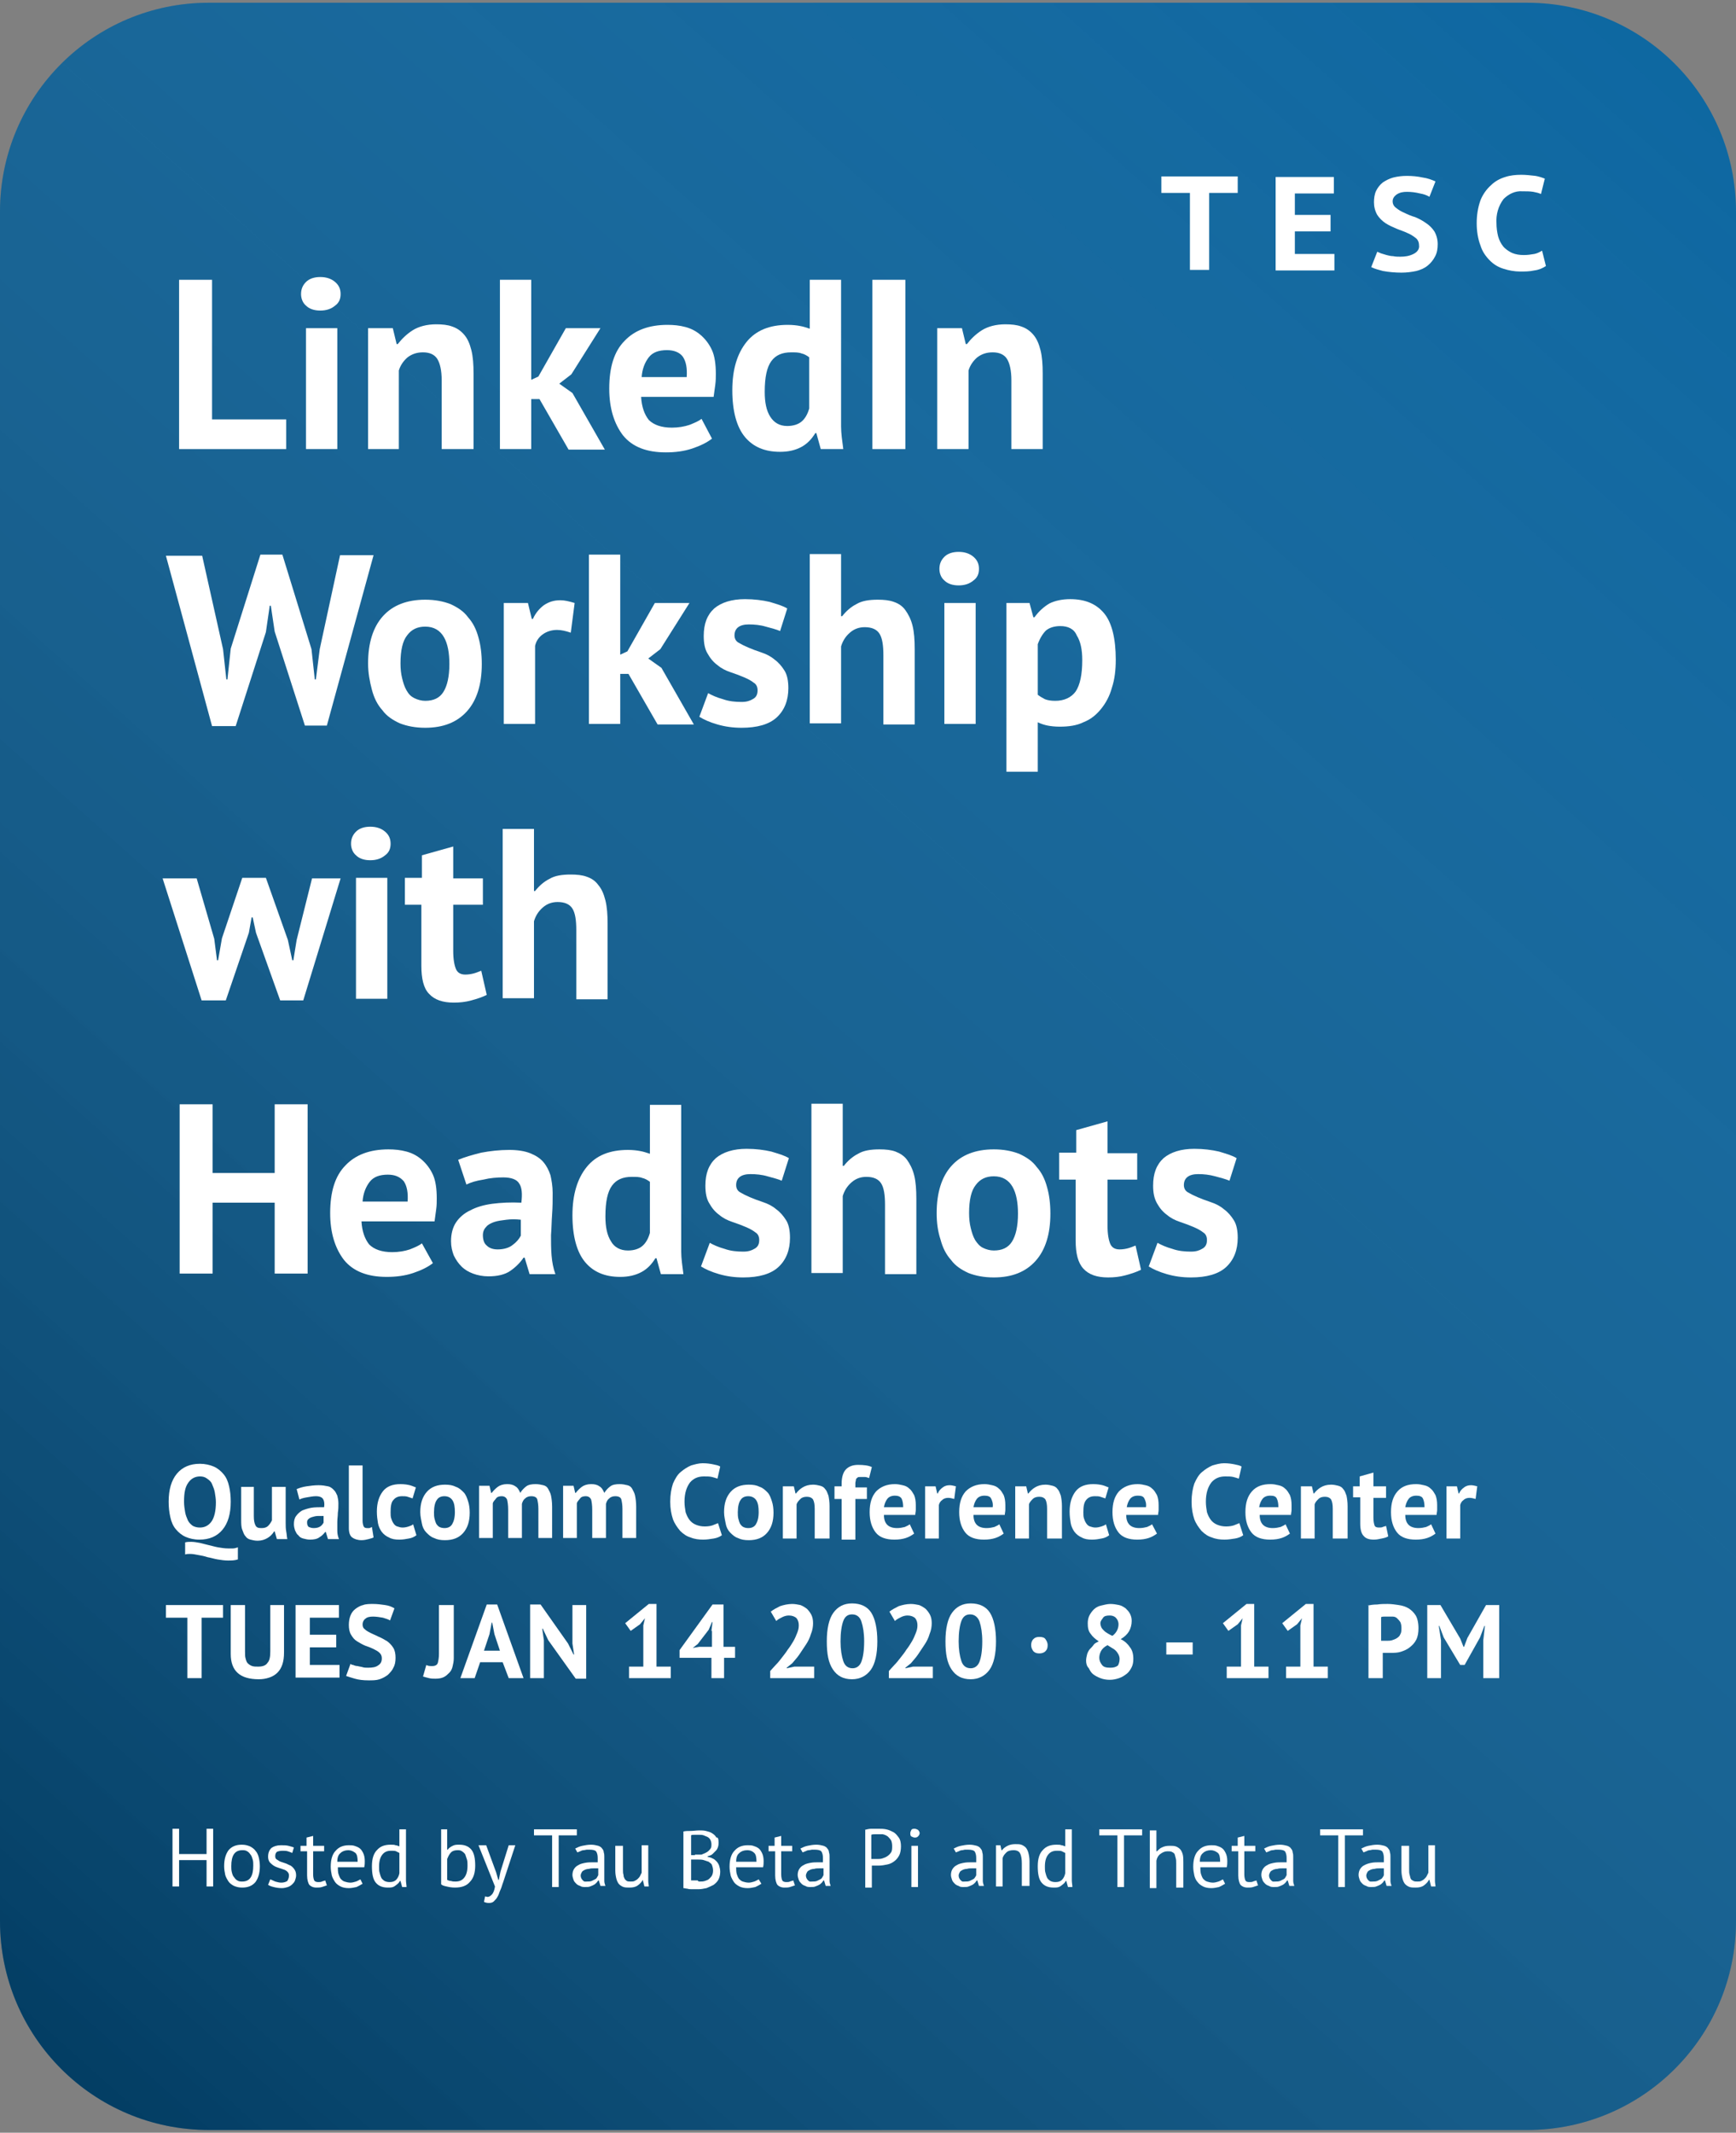 <?xml version="1.0" encoding="utf-8"?>
<!-- Generator: Adobe Illustrator 22.1.0, SVG Export Plug-In . SVG Version: 6.00 Build 0)  -->
<svg version="1.1" xmlns="http://www.w3.org/2000/svg" xmlns:xlink="http://www.w3.org/1999/xlink" x="0px" y="0px"
	 viewBox="0 0 316 388" style="enable-background:new 0 0 316 388;" xml:space="preserve">
<rect x="0" y="0" width="316" height="388" fill="#808080" stroke="none"/>
<style type="text/css">
	.st0{fill:#00609E;}
	.st1{fill:url(#Bg-2_1_);}
	.st2{enable-background:new    ;}
	.st3{fill:#FFFFFF;}
</style>
<g id="Layer_2">
	<g id="Layer_2_1_">
		<path id="Bg" class="st0" d="M38,0.5h240c21,0,38,17,38,38c0,0,0,0,0,0v311c0,21-17,38-38,38c0,0,0,0,0,0H38c-21,0-38-17-38-38
			c0,0,0,0,0,0v-311C0,17.5,17,0.5,38,0.5C38,0.5,38,0.5,38,0.5z"/>
		
			<linearGradient id="Bg-2_1_" gradientUnits="userSpaceOnUse" x1="-8.998" y1="8.836" x2="376.302" y2="440.663" gradientTransform="matrix(1 0 0 -1 0 390)">
			<stop  offset="0" style="stop-color:#000000;stop-opacity:0.4"/>
			<stop  offset="1" style="stop-color:#FFFFFF;stop-opacity:0"/>
		</linearGradient>
		<path id="Bg-2" class="st1" d="M38,0.5h240c21,0,38,17,38,38c0,0,0,0,0,0v311c0,21-17,38-38,38c0,0,0,0,0,0H38c-21,0-38-17-38-38
			c0,0,0,0,0,0v-311C0,17.5,17,0.5,38,0.5C38,0.5,38,0.5,38,0.5z"/>
	</g>
</g>
<g id="Layer_1">
	<title>flo_tbp_tt_event</title>
	<g>
		<g class="st2">
			<path class="st3" d="M52.1,81.7H32.6V50.9h6v25.4h13.5V81.7z"/>
			<path class="st3" d="M54.8,53.5c0-0.9,0.3-1.6,0.9-2.2c0.6-0.6,1.5-0.9,2.6-0.9c1.1,0,2,0.3,2.7,0.9c0.7,0.6,1,1.3,1,2.2
				c0,0.9-0.3,1.6-1,2.1c-0.7,0.6-1.6,0.9-2.7,0.9c-1.1,0-2-0.3-2.6-0.9C55.1,55.1,54.8,54.3,54.8,53.5z M55.7,59.7h5.7v22h-5.7
				V59.7z"/>
			<path class="st3" d="M80.4,81.7V69.2c0-1.8-0.3-3.1-0.8-3.9c-0.5-0.8-1.4-1.2-2.6-1.2c-1.1,0-2,0.3-2.8,0.9
				c-0.7,0.6-1.3,1.4-1.6,2.4v14.3H67v-22h4.5l0.7,2.9h0.2c0.7-0.9,1.6-1.8,2.7-2.5c1.1-0.7,2.6-1.1,4.3-1.1c1.1,0,2.1,0.1,2.9,0.4
				c0.9,0.3,1.6,0.8,2.2,1.5c0.6,0.7,1,1.6,1.3,2.8c0.3,1.2,0.4,2.6,0.4,4.3v13.7H80.4z"/>
		</g>
		<g class="st2">
			<path class="st3" d="M98.2,72.6h-1.5v9.1h-5.7V50.9h5.7v18.2l1.3-0.6l5-8.8h6.3l-5.3,8.4l-2.2,1.7l2.4,1.7l5.9,10.3h-6.6
				L98.2,72.6z"/>
		</g>
		<g class="st2">
			<path class="st3" d="M129.6,79.8c-0.9,0.7-2.1,1.3-3.6,1.8c-1.5,0.5-3.1,0.7-4.8,0.7c-3.5,0-6.1-1-7.8-3.1
				c-1.6-2.1-2.5-4.9-2.5-8.5c0-3.9,0.9-6.8,2.8-8.7c1.8-1.9,4.4-2.9,7.8-2.9c1.1,0,2.2,0.1,3.3,0.4s2,0.8,2.8,1.5
				c0.8,0.7,1.5,1.6,2,2.7c0.5,1.1,0.7,2.6,0.7,4.3c0,0.6,0,1.3-0.1,2c-0.1,0.7-0.2,1.4-0.3,2.2h-13.2c0.1,1.8,0.6,3.2,1.4,4.2
				c0.9,0.9,2.3,1.4,4.2,1.4c1.2,0,2.3-0.2,3.2-0.5c1-0.4,1.7-0.7,2.2-1.1L129.6,79.8z M121.4,63.7c-1.5,0-2.6,0.4-3.3,1.3
				c-0.7,0.9-1.2,2.1-1.3,3.6h8.2c0.1-1.6-0.1-2.8-0.7-3.7C123.7,64.1,122.7,63.7,121.4,63.7z"/>
			<path class="st3" d="M153.1,73.9c0,1.2,0,2.5,0,3.7c0,1.2,0.2,2.6,0.4,4.1h-4.1l-0.8-2.9h-0.2c-0.6,1-1.4,1.9-2.5,2.5
				c-1.1,0.6-2.4,0.9-3.9,0.9c-2.8,0-4.9-0.9-6.4-2.7c-1.5-1.8-2.3-4.7-2.3-8.5c0-3.8,0.9-6.7,2.6-8.8c1.7-2.1,4.2-3.1,7.5-3.1
				c0.9,0,1.7,0.1,2.2,0.2c0.6,0.1,1.2,0.3,1.8,0.5v-8.9h5.7V73.9z M143.3,77.5c1.1,0,2-0.3,2.6-0.8c0.6-0.5,1.1-1.3,1.4-2.4V65
				c-0.4-0.3-0.9-0.6-1.4-0.7c-0.5-0.2-1.1-0.2-1.9-0.2c-1.6,0-2.8,0.5-3.6,1.6c-0.8,1.1-1.2,2.9-1.2,5.6c0,1.9,0.3,3.4,1,4.5
				C140.9,76.9,141.9,77.5,143.3,77.5z"/>
			<path class="st3" d="M158.8,50.9h6v30.8h-6V50.9z"/>
			<path class="st3" d="M184.1,81.7V69.2c0-1.8-0.3-3.1-0.8-3.9c-0.5-0.8-1.4-1.2-2.6-1.2c-1.1,0-2,0.3-2.8,0.9
				c-0.7,0.6-1.3,1.4-1.6,2.4v14.3h-5.7v-22h4.5l0.7,2.9h0.2c0.7-0.9,1.6-1.8,2.7-2.5c1.1-0.7,2.6-1.1,4.3-1.1
				c1.1,0,2.1,0.1,2.9,0.4c0.9,0.3,1.6,0.8,2.2,1.5c0.6,0.7,1,1.6,1.3,2.8s0.4,2.6,0.4,4.3v13.7H184.1z"/>
		</g>
		<g class="st2">
			<path class="st3" d="M40.6,118.1l0.6,5.5h0.2L42,118l5.4-17.1h4l5.3,17.2l0.6,5.5h0.2l0.7-5.5l3.7-17.1h6.1l-8.5,31h-4l-5.5-17.1
				l-0.7-4.7h-0.2l-0.7,4.8l-5.5,17.1h-4.3l-8.4-31h6.6L40.6,118.1z"/>
		</g>
		<g class="st2">
			<path class="st3" d="M67,120.7c0-3.7,0.9-6.6,2.7-8.6c1.8-2,4.4-3,7.7-3c1.8,0,3.3,0.3,4.6,0.8c1.3,0.6,2.4,1.3,3.2,2.4
				c0.9,1,1.5,2.2,1.9,3.7c0.4,1.4,0.6,3,0.6,4.8c0,3.7-0.9,6.6-2.7,8.6c-1.8,2-4.3,3-7.6,3c-1.8,0-3.3-0.3-4.6-0.8
				c-1.3-0.6-2.4-1.3-3.2-2.4c-0.9-1-1.5-2.2-1.9-3.7C67.3,124,67,122.4,67,120.7z M72.9,120.7c0,1,0.1,1.9,0.3,2.7
				c0.2,0.8,0.4,1.5,0.8,2.2s0.8,1.1,1.4,1.4c0.6,0.3,1.3,0.5,2,0.5c1.5,0,2.6-0.5,3.3-1.6c0.7-1.1,1.1-2.8,1.1-5.1
				c0-2-0.3-3.7-1-4.9c-0.7-1.2-1.8-1.9-3.4-1.9c-1.4,0-2.5,0.5-3.3,1.6C73.3,116.6,72.9,118.3,72.9,120.7z"/>
			<path class="st3" d="M103.9,115.1c-0.9-0.3-1.7-0.5-2.5-0.5c-1,0-1.9,0.3-2.6,0.8c-0.7,0.5-1.2,1.2-1.4,2.1v14.2h-5.7v-22h4.4
				l0.7,2.9H97c0.5-1.1,1.2-1.9,2-2.5c0.9-0.6,1.8-0.9,3-0.9c0.8,0,1.6,0.2,2.6,0.5L103.9,115.1z"/>
			<path class="st3" d="M114.4,122.6h-1.5v9.1h-5.7v-30.8h5.7v18.2l1.3-0.6l5-8.8h6.3l-5.3,8.4l-2.2,1.7l2.4,1.7l5.9,10.3h-6.6
				L114.4,122.6z"/>
			<path class="st3" d="M137.9,125.6c0-0.6-0.2-1.1-0.7-1.4c-0.5-0.4-1.1-0.7-1.8-1c-0.7-0.3-1.5-0.6-2.4-0.9
				c-0.9-0.3-1.7-0.7-2.4-1.3c-0.7-0.5-1.3-1.2-1.8-2.1c-0.5-0.8-0.7-1.9-0.7-3.2c0-2.2,0.6-3.8,1.9-5c1.3-1.1,3.2-1.7,5.6-1.7
				c1.7,0,3.2,0.2,4.5,0.5c1.3,0.4,2.4,0.7,3.2,1.2l-1.3,4.1c-0.7-0.3-1.5-0.5-2.6-0.8c-1-0.3-2.1-0.4-3.1-0.4c-1.7,0-2.6,0.7-2.6,2
				c0,0.5,0.2,1,0.7,1.3c0.5,0.3,1.1,0.6,1.8,0.9c0.7,0.3,1.5,0.6,2.4,0.9c0.9,0.3,1.7,0.7,2.4,1.3c0.7,0.5,1.3,1.2,1.8,2
				c0.5,0.8,0.7,1.9,0.7,3.2c0,2.2-0.7,4-2.1,5.3c-1.4,1.3-3.6,1.9-6.4,1.9c-1.6,0-3-0.2-4.4-0.6c-1.4-0.4-2.5-0.9-3.3-1.4l1.6-4.3
				c0.7,0.4,1.6,0.8,2.7,1.1c1.1,0.4,2.3,0.5,3.4,0.5c0.9,0,1.5-0.2,2-0.5C137.6,126.9,137.9,126.4,137.9,125.6z"/>
			<path class="st3" d="M160.8,131.7v-12.5c0-1.8-0.2-3.1-0.7-3.9c-0.5-0.8-1.4-1.2-2.7-1.2c-1,0-1.9,0.3-2.7,1
				c-0.8,0.7-1.3,1.5-1.6,2.5v14h-5.7v-30.8h5.7v11.3h0.2c0.7-0.9,1.6-1.7,2.6-2.2c1-0.6,2.3-0.8,3.9-0.8c1.1,0,2.1,0.1,2.9,0.4
				c0.9,0.3,1.6,0.8,2.1,1.5s1,1.6,1.3,2.8c0.3,1.2,0.4,2.6,0.4,4.3v13.7H160.8z"/>
			<path class="st3" d="M171,103.5c0-0.9,0.3-1.6,0.9-2.2c0.6-0.6,1.5-0.9,2.6-0.9c1.1,0,2,0.3,2.7,0.9c0.7,0.6,1,1.3,1,2.2
				c0,0.9-0.3,1.6-1,2.1c-0.7,0.6-1.6,0.9-2.7,0.9c-1.1,0-2-0.3-2.6-0.9C171.3,105.1,171,104.3,171,103.5z M171.9,109.7h5.7v22h-5.7
				V109.7z"/>
			<path class="st3" d="M183.2,109.7h4.2l0.7,2.6h0.2c0.8-1.1,1.7-1.9,2.7-2.5c1-0.5,2.3-0.8,3.8-0.8c2.8,0,4.8,0.9,6.2,2.6
				c1.4,1.7,2.1,4.6,2.1,8.4c0,1.9-0.2,3.6-0.7,5.1c-0.4,1.5-1.1,2.8-2,3.9c-0.9,1.1-1.9,1.9-3.2,2.4c-1.2,0.6-2.7,0.8-4.3,0.8
				c-0.9,0-1.7-0.1-2.2-0.2s-1.2-0.3-1.8-0.6v9h-5.7V109.7z M193,113.9c-1.1,0-2,0.3-2.6,0.8c-0.6,0.6-1.1,1.4-1.5,2.5v9.2
				c0.4,0.3,0.9,0.6,1.3,0.8c0.5,0.2,1.1,0.3,1.9,0.3c1.6,0,2.9-0.6,3.7-1.7c0.8-1.2,1.2-3.1,1.2-5.7c0-1.9-0.3-3.4-1-4.5
				C195.5,114.4,194.4,113.9,193,113.9z"/>
		</g>
		<g class="st2">
			<path class="st3" d="M48.4,159.7l4,11.3l0.8,3.7h0.2l0.6-3.7l2.8-11.2h5.2l-6.8,22.2h-4.2l-4.4-12.3l-0.6-2.8h-0.2l-0.5,2.8
				l-4.2,12.3h-4.4l-7.1-22.2h6.2l3.2,11l0.5,3.9h0.2l0.7-4l3.7-11H48.4z"/>
			<path class="st3" d="M63.9,153.5c0-0.9,0.3-1.6,0.9-2.2c0.6-0.6,1.5-0.9,2.6-0.9c1.1,0,2,0.3,2.7,0.9c0.7,0.6,1,1.3,1,2.2
				c0,0.9-0.3,1.6-1,2.1c-0.7,0.6-1.6,0.9-2.7,0.9c-1.1,0-2-0.3-2.6-0.9C64.2,155.1,63.9,154.3,63.9,153.5z M64.8,159.7h5.7v22h-5.7
				V159.7z"/>
			<path class="st3" d="M73.8,159.7h3v-4.1l5.7-1.6v5.8h5.4v4.8h-5.4v8.4c0,1.5,0.2,2.6,0.5,3.3c0.3,0.7,0.9,1,1.7,1
				c0.6,0,1.1-0.1,1.5-0.2c0.4-0.1,0.9-0.3,1.4-0.5l1,4.4c-0.8,0.4-1.7,0.7-2.8,1c-1.1,0.3-2.1,0.4-3.2,0.4c-2,0-3.5-0.5-4.5-1.6
				c-1-1-1.4-2.8-1.4-5.1v-11.1h-3V159.7z"/>
			<path class="st3" d="M104.9,181.7v-12.5c0-1.8-0.2-3.1-0.7-3.9c-0.5-0.8-1.4-1.2-2.7-1.2c-1,0-1.9,0.3-2.7,1
				c-0.8,0.7-1.3,1.5-1.6,2.5v14h-5.7v-30.8h5.7v11.3h0.2c0.7-0.9,1.6-1.7,2.6-2.2c1-0.6,2.3-0.8,3.9-0.8c1.1,0,2.1,0.1,2.9,0.4
				c0.9,0.3,1.6,0.8,2.1,1.5c0.6,0.7,1,1.6,1.3,2.8c0.3,1.2,0.4,2.6,0.4,4.3v13.7H104.9z"/>
		</g>
		<g class="st2">
			<path class="st3" d="M49.9,218.8H38.7v12.9h-6v-30.8h6v12.5h11.3v-12.5h6v30.8h-6V218.8z"/>
			<path class="st3" d="M78.8,229.8c-0.9,0.7-2.1,1.3-3.6,1.8c-1.5,0.5-3.1,0.7-4.8,0.7c-3.5,0-6.1-1-7.8-3.1
				c-1.6-2.1-2.5-4.9-2.5-8.5c0-3.9,0.9-6.8,2.8-8.7c1.8-1.9,4.4-2.9,7.8-2.9c1.1,0,2.2,0.1,3.3,0.4s2,0.8,2.8,1.5
				c0.8,0.7,1.5,1.6,2,2.7c0.5,1.1,0.7,2.6,0.7,4.3c0,0.6,0,1.3-0.1,2c-0.1,0.7-0.2,1.4-0.3,2.2H65.8c0.1,1.8,0.6,3.2,1.4,4.2
				c0.9,0.9,2.3,1.4,4.2,1.4c1.2,0,2.3-0.2,3.2-0.5c1-0.4,1.7-0.7,2.2-1.1L78.8,229.8z M70.6,213.7c-1.5,0-2.6,0.4-3.3,1.3
				c-0.7,0.9-1.2,2.1-1.3,3.6h8.2c0.1-1.6-0.1-2.8-0.7-3.7C72.8,214.1,71.9,213.7,70.6,213.7z"/>
			<path class="st3" d="M83.4,211c1.2-0.5,2.6-0.9,4.2-1.3c1.6-0.3,3.3-0.5,5.1-0.5c1.5,0,2.8,0.2,3.8,0.6c1,0.4,1.8,0.9,2.4,1.6
				c0.6,0.7,1,1.5,1.3,2.4c0.2,0.9,0.4,2,0.4,3.2c0,1.3,0,2.6-0.1,3.9c-0.1,1.3-0.1,2.6-0.2,3.8c0,1.3,0,2.5,0.1,3.7
				c0.1,1.2,0.3,2.3,0.7,3.4h-4.7l-0.9-3h-0.2c-0.6,0.9-1.4,1.7-2.4,2.4c-1,0.7-2.4,1-4,1c-1,0-2-0.2-2.8-0.5
				c-0.8-0.3-1.5-0.7-2.1-1.3c-0.6-0.6-1-1.2-1.4-2c-0.3-0.8-0.5-1.6-0.5-2.6c0-1.3,0.3-2.5,0.9-3.4c0.6-0.9,1.5-1.7,2.6-2.2
				c1.1-0.6,2.5-1,4-1.2c1.6-0.2,3.3-0.3,5.3-0.2c0.2-1.6,0.1-2.8-0.4-3.5c-0.4-0.7-1.4-1.1-2.9-1.1c-1.1,0-2.4,0.1-3.6,0.4
				c-1.3,0.2-2.3,0.5-3.1,0.9L83.4,211z M90.6,227.3c1.1,0,2.1-0.3,2.7-0.8c0.7-0.5,1.2-1.1,1.5-1.7v-2.9c-0.9-0.1-1.8-0.1-2.6,0
				c-0.8,0.1-1.6,0.2-2.2,0.4c-0.6,0.2-1.2,0.5-1.5,0.9c-0.4,0.4-0.6,0.9-0.6,1.5c0,0.8,0.2,1.5,0.7,1.9
				C89.1,227.1,89.8,227.3,90.6,227.3z"/>
			<path class="st3" d="M124,224c0,1.2,0,2.5,0,3.7c0,1.2,0.2,2.6,0.4,4.1h-4.1l-0.8-2.9h-0.2c-0.6,1-1.4,1.9-2.5,2.5
				c-1.1,0.6-2.4,0.9-3.9,0.9c-2.8,0-4.9-0.9-6.4-2.7c-1.5-1.8-2.3-4.7-2.3-8.5c0-3.8,0.9-6.7,2.6-8.8c1.7-2.1,4.2-3.1,7.5-3.1
				c0.9,0,1.7,0.1,2.2,0.2c0.6,0.1,1.2,0.3,1.8,0.5v-8.9h5.7V224z M114.3,227.5c1.1,0,2-0.3,2.6-0.8c0.6-0.5,1.1-1.3,1.4-2.4V215
				c-0.4-0.3-0.9-0.6-1.4-0.7c-0.5-0.2-1.1-0.2-1.9-0.2c-1.6,0-2.8,0.5-3.6,1.6c-0.8,1.1-1.2,2.9-1.2,5.6c0,1.9,0.3,3.4,1,4.5
				C111.8,226.9,112.9,227.5,114.3,227.5z"/>
			<path class="st3" d="M138.2,225.6c0-0.6-0.2-1.1-0.7-1.4c-0.5-0.4-1.1-0.7-1.8-1c-0.7-0.3-1.5-0.6-2.4-0.9
				c-0.9-0.3-1.7-0.7-2.4-1.3c-0.7-0.5-1.3-1.2-1.8-2.1c-0.5-0.8-0.7-1.9-0.7-3.2c0-2.2,0.6-3.8,1.9-5c1.3-1.1,3.2-1.7,5.6-1.7
				c1.7,0,3.2,0.2,4.5,0.5c1.3,0.4,2.4,0.7,3.2,1.2l-1.3,4.1c-0.7-0.3-1.5-0.5-2.6-0.8c-1-0.3-2.1-0.4-3.1-0.4c-1.7,0-2.6,0.7-2.6,2
				c0,0.5,0.2,1,0.7,1.3c0.5,0.3,1.1,0.6,1.8,0.9c0.7,0.3,1.5,0.6,2.4,0.9c0.9,0.3,1.7,0.7,2.4,1.3c0.7,0.5,1.3,1.2,1.8,2
				c0.5,0.8,0.7,1.9,0.7,3.2c0,2.2-0.7,4-2.1,5.3c-1.4,1.3-3.6,1.9-6.4,1.9c-1.6,0-3-0.2-4.4-0.6c-1.4-0.4-2.5-0.9-3.3-1.4l1.6-4.3
				c0.7,0.4,1.6,0.8,2.7,1.1c1.1,0.4,2.3,0.5,3.4,0.5c0.9,0,1.5-0.2,2-0.5C137.9,226.9,138.2,226.4,138.2,225.6z"/>
			<path class="st3" d="M161.1,231.7v-12.5c0-1.8-0.2-3.1-0.7-3.9c-0.5-0.8-1.4-1.2-2.7-1.2c-1,0-1.9,0.3-2.7,1
				c-0.8,0.7-1.3,1.5-1.6,2.5v14h-5.7v-30.8h5.7v11.3h0.2c0.7-0.9,1.6-1.7,2.6-2.2c1-0.6,2.3-0.8,3.9-0.8c1.1,0,2.1,0.1,2.9,0.4
				s1.6,0.8,2.1,1.5s1,1.6,1.3,2.8s0.4,2.6,0.4,4.3v13.7H161.1z"/>
			<path class="st3" d="M170.5,220.7c0-3.7,0.9-6.6,2.7-8.6c1.8-2,4.4-3,7.7-3c1.8,0,3.3,0.3,4.6,0.8c1.3,0.6,2.4,1.3,3.2,2.4
				c0.9,1,1.5,2.2,1.9,3.7c0.4,1.4,0.6,3,0.6,4.8c0,3.7-0.9,6.6-2.7,8.6c-1.8,2-4.3,3-7.6,3c-1.8,0-3.3-0.3-4.6-0.8
				c-1.3-0.6-2.4-1.3-3.2-2.4c-0.9-1-1.5-2.2-1.9-3.7C170.7,224,170.5,222.4,170.5,220.7z M176.4,220.7c0,1,0.1,1.9,0.3,2.7
				c0.2,0.8,0.4,1.5,0.8,2.2c0.4,0.6,0.8,1.1,1.4,1.4c0.6,0.3,1.3,0.5,2,0.5c1.5,0,2.6-0.5,3.3-1.6s1.1-2.8,1.1-5.1
				c0-2-0.3-3.7-1-4.9c-0.7-1.2-1.8-1.9-3.4-1.9c-1.4,0-2.5,0.5-3.3,1.6C176.8,216.6,176.4,218.3,176.4,220.7z"/>
			<path class="st3" d="M192.9,209.7h3v-4.1l5.7-1.6v5.8h5.4v4.8h-5.4v8.4c0,1.5,0.2,2.6,0.5,3.3c0.3,0.7,0.9,1,1.7,1
				c0.6,0,1.1-0.1,1.5-0.2c0.4-0.1,0.9-0.3,1.4-0.5l1,4.4c-0.8,0.4-1.7,0.7-2.8,1c-1.1,0.3-2.1,0.4-3.2,0.4c-2,0-3.5-0.5-4.5-1.6
				s-1.4-2.8-1.4-5.1v-11.1h-3V209.7z"/>
			<path class="st3" d="M219.7,225.6c0-0.6-0.2-1.1-0.7-1.4c-0.5-0.4-1.1-0.7-1.8-1c-0.7-0.3-1.5-0.6-2.4-0.9
				c-0.9-0.3-1.7-0.7-2.4-1.3c-0.7-0.5-1.3-1.2-1.8-2.1s-0.7-1.9-0.7-3.2c0-2.2,0.6-3.8,1.9-5c1.3-1.1,3.2-1.7,5.6-1.7
				c1.7,0,3.2,0.2,4.5,0.5c1.3,0.4,2.4,0.7,3.2,1.2l-1.3,4.1c-0.7-0.3-1.5-0.5-2.6-0.8s-2.1-0.4-3.1-0.4c-1.7,0-2.6,0.7-2.6,2
				c0,0.5,0.2,1,0.7,1.3c0.5,0.3,1.1,0.6,1.8,0.9c0.7,0.3,1.5,0.6,2.4,0.9c0.9,0.3,1.7,0.7,2.4,1.3c0.7,0.5,1.3,1.2,1.8,2
				s0.7,1.9,0.7,3.2c0,2.2-0.7,4-2.1,5.3c-1.4,1.3-3.6,1.9-6.4,1.9c-1.6,0-3-0.2-4.4-0.6c-1.4-0.4-2.5-0.9-3.3-1.4l1.6-4.3
				c0.7,0.4,1.6,0.8,2.7,1.1c1.1,0.4,2.3,0.5,3.4,0.5c0.9,0,1.5-0.2,2-0.5C219.4,226.9,219.7,226.4,219.7,225.6z"/>
		</g>
	</g>
	<g>
		<g class="st2">
			<path class="st3" d="M30.7,273.2c0-2.2,0.5-3.9,1.5-5.1c1-1.2,2.4-1.8,4.2-1.8c0.9,0,1.8,0.2,2.5,0.5c0.7,0.3,1.3,0.8,1.8,1.4
				c0.5,0.6,0.8,1.3,1,2.2c0.2,0.8,0.3,1.8,0.3,2.8c0,2.2-0.5,3.9-1.5,5.1c-1,1.2-2.4,1.8-4.2,1.8c-1,0-1.8-0.2-2.5-0.5
				c-0.7-0.3-1.3-0.8-1.8-1.4c-0.5-0.6-0.8-1.3-1-2.2S30.7,274.2,30.7,273.2z M33.5,273.2c0,0.7,0.1,1.3,0.2,1.9
				c0.1,0.6,0.3,1,0.5,1.5c0.2,0.4,0.5,0.7,0.9,1c0.4,0.2,0.8,0.3,1.3,0.3c0.9,0,1.6-0.4,2.1-1.1c0.5-0.7,0.8-1.9,0.8-3.5
				c0-0.6-0.1-1.2-0.2-1.8c-0.1-0.6-0.3-1-0.5-1.5s-0.5-0.7-0.9-1s-0.8-0.4-1.3-0.4c-0.9,0-1.6,0.4-2.1,1.1
				C33.7,270.5,33.5,271.6,33.5,273.2z M43.3,283.7c-0.6,0.2-1.2,0.2-1.8,0.2c-0.6,0-1.3-0.1-1.9-0.2c-0.6-0.1-1.2-0.3-1.8-0.4
				c-0.6-0.2-1.1-0.3-1.7-0.4c-0.5-0.1-1-0.2-1.5-0.2c-0.3,0-0.6,0-0.9,0.1v-2.2c0.4-0.1,0.7-0.1,1.1-0.1c0.5,0,1.1,0.1,1.6,0.2
				c0.5,0.1,1.1,0.3,1.6,0.4c0.5,0.1,1.1,0.3,1.7,0.4c0.6,0.1,1.2,0.2,1.8,0.2c0.3,0,0.6,0,0.9,0c0.3,0,0.6-0.1,0.9-0.2V283.7z"/>
			<path class="st3" d="M46.2,270.4v5.4c0,0.8,0.1,1.3,0.3,1.7s0.5,0.5,1.1,0.5c0.5,0,0.9-0.1,1.2-0.4c0.3-0.3,0.5-0.6,0.7-1v-6.1
				h2.5v6.6c0,0.5,0,1,0.1,1.5s0.1,1,0.2,1.4h-1.9l-0.4-1.4h-0.1c-0.3,0.5-0.7,0.9-1.2,1.2c-0.5,0.3-1.1,0.5-1.8,0.5
				c-0.5,0-0.9-0.1-1.3-0.2c-0.4-0.1-0.7-0.3-0.9-0.6c-0.3-0.3-0.4-0.7-0.6-1.2s-0.2-1.1-0.2-1.9v-5.9H46.2z"/>
			<path class="st3" d="M54,270.9c0.5-0.2,1.1-0.4,1.8-0.5c0.7-0.1,1.4-0.2,2.2-0.2c0.7,0,1.2,0.1,1.7,0.2s0.8,0.4,1.1,0.7
				c0.3,0.3,0.4,0.6,0.6,1c0.1,0.4,0.2,0.9,0.2,1.4c0,0.6,0,1.1-0.1,1.7c0,0.6-0.1,1.1-0.1,1.7c0,0.5,0,1.1,0,1.6
				c0,0.5,0.1,1,0.3,1.5h-2l-0.4-1.3h-0.1c-0.3,0.4-0.6,0.7-1.1,1c-0.4,0.3-1,0.4-1.7,0.4c-0.4,0-0.8-0.1-1.2-0.2
				c-0.4-0.1-0.7-0.3-0.9-0.6c-0.3-0.2-0.4-0.5-0.6-0.9c-0.1-0.3-0.2-0.7-0.2-1.1c0-0.6,0.1-1.1,0.4-1.5c0.3-0.4,0.6-0.7,1.1-1
				c0.5-0.2,1.1-0.4,1.7-0.5s1.4-0.1,2.3-0.1c0.1-0.7,0-1.2-0.2-1.5s-0.6-0.5-1.3-0.5c-0.5,0-1,0.1-1.6,0.2c-0.6,0.1-1,0.2-1.4,0.4
				L54,270.9z M57.1,278c0.5,0,0.9-0.1,1.2-0.3s0.5-0.5,0.6-0.7v-1.2c-0.4,0-0.8,0-1.1,0s-0.7,0.1-1,0.2c-0.3,0.1-0.5,0.2-0.7,0.4
				c-0.2,0.2-0.2,0.4-0.2,0.6c0,0.4,0.1,0.6,0.3,0.8C56.5,277.9,56.7,278,57.1,278z"/>
			<path class="st3" d="M66,276.7c0,0.4,0.1,0.8,0.2,1c0.1,0.2,0.3,0.3,0.6,0.3c0.2,0,0.3,0,0.4,0s0.3-0.1,0.5-0.2l0.3,1.9
				c-0.2,0.1-0.5,0.2-0.9,0.3c-0.4,0.1-0.8,0.2-1.3,0.2c-0.7,0-1.3-0.2-1.7-0.5c-0.4-0.3-0.6-0.9-0.6-1.7v-11.4H66V276.7z"/>
		</g>
		<g class="st2">
			<path class="st3" d="M75.8,279.3c-0.4,0.3-0.8,0.5-1.4,0.6c-0.5,0.1-1.1,0.2-1.7,0.2c-0.8,0-1.4-0.1-1.9-0.4
				c-0.5-0.2-1-0.6-1.3-1c-0.3-0.4-0.6-1-0.7-1.6c-0.1-0.6-0.2-1.3-0.2-2.1c0-1.6,0.4-2.8,1.1-3.7c0.7-0.9,1.8-1.3,3.2-1.3
				c0.7,0,1.3,0.1,1.7,0.2c0.4,0.1,0.8,0.3,1.1,0.4l-0.6,2c-0.3-0.1-0.6-0.2-0.9-0.3c-0.3-0.1-0.6-0.1-1-0.1c-0.7,0-1.2,0.2-1.6,0.7
				c-0.4,0.4-0.5,1.2-0.5,2.2c0,0.4,0,0.8,0.1,1.1c0.1,0.3,0.2,0.6,0.4,0.9c0.2,0.3,0.4,0.5,0.7,0.6c0.3,0.1,0.6,0.2,1,0.2
				c0.4,0,0.8-0.1,1.1-0.2s0.6-0.2,0.8-0.4L75.8,279.3z"/>
		</g>
		<g class="st2">
			<path class="st3" d="M76.5,275.1c0-1.6,0.4-2.8,1.2-3.7c0.8-0.9,1.9-1.3,3.3-1.3c0.8,0,1.4,0.1,2,0.4c0.6,0.2,1,0.6,1.4,1
				c0.4,0.4,0.6,1,0.8,1.6c0.2,0.6,0.3,1.3,0.3,2.1c0,1.6-0.4,2.8-1.2,3.7s-1.9,1.3-3.3,1.3c-0.8,0-1.4-0.1-2-0.4
				c-0.6-0.2-1-0.6-1.4-1c-0.4-0.4-0.7-1-0.8-1.6S76.5,275.9,76.5,275.1z M79,275.1c0,0.4,0,0.8,0.1,1.2c0.1,0.4,0.2,0.7,0.3,0.9
				c0.2,0.3,0.4,0.5,0.6,0.6c0.2,0.1,0.5,0.2,0.9,0.2c0.6,0,1.1-0.2,1.4-0.7c0.3-0.5,0.5-1.2,0.5-2.2c0-0.9-0.1-1.6-0.4-2.1
				c-0.3-0.5-0.8-0.8-1.5-0.8c-0.6,0-1.1,0.2-1.4,0.7C79.2,273.3,79,274.1,79,275.1z"/>
			<path class="st3" d="M92.5,279.9v-5.2c0-0.9-0.1-1.5-0.2-1.9c-0.2-0.4-0.5-0.6-1-0.6c-0.4,0-0.8,0.1-1,0.4s-0.5,0.5-0.6,0.9v6.3
				h-2.5v-9.5h1.9l0.3,1.3h0.1c0.3-0.4,0.7-0.8,1.1-1.1c0.4-0.3,1-0.5,1.7-0.5c0.6,0,1.1,0.1,1.5,0.4c0.4,0.2,0.7,0.7,0.9,1.2
				c0.3-0.5,0.7-0.9,1.1-1.2s1-0.4,1.7-0.4c0.5,0,1,0.1,1.4,0.2c0.4,0.1,0.7,0.3,0.9,0.7s0.4,0.7,0.5,1.2c0.1,0.5,0.2,1.2,0.2,2v5.7
				h-2.5v-5.3c0-0.7-0.1-1.3-0.2-1.7s-0.5-0.6-1.1-0.6c-0.4,0-0.8,0.1-1.1,0.4c-0.3,0.2-0.5,0.6-0.6,1v6.2H92.5z"/>
			<path class="st3" d="M107.8,279.9v-5.2c0-0.9-0.1-1.5-0.2-1.9c-0.2-0.4-0.5-0.6-1-0.6c-0.4,0-0.8,0.1-1,0.4s-0.5,0.5-0.6,0.9v6.3
				h-2.5v-9.5h1.9l0.3,1.3h0.1c0.3-0.4,0.7-0.8,1.1-1.1c0.4-0.3,1-0.5,1.7-0.5c0.6,0,1.1,0.1,1.5,0.4c0.4,0.2,0.7,0.7,0.9,1.2
				c0.3-0.5,0.7-0.9,1.1-1.2s1-0.4,1.7-0.4c0.5,0,1,0.1,1.4,0.2c0.4,0.1,0.7,0.3,0.9,0.7s0.4,0.7,0.5,1.2c0.1,0.5,0.2,1.2,0.2,2v5.7
				h-2.5v-5.3c0-0.7-0.1-1.3-0.2-1.7s-0.5-0.6-1.1-0.6c-0.4,0-0.8,0.1-1.1,0.4c-0.3,0.2-0.5,0.6-0.6,1v6.2H107.8z"/>
		</g>
		<g class="st2">
			<path class="st3" d="M131.4,279.3c-0.4,0.3-0.9,0.5-1.5,0.6s-1.3,0.2-1.9,0.2c-0.8,0-1.6-0.1-2.3-0.4c-0.7-0.2-1.3-0.6-1.9-1.2
				c-0.5-0.6-1-1.3-1.3-2.1c-0.3-0.9-0.5-1.9-0.5-3.2c0-1.3,0.2-2.4,0.5-3.3c0.4-0.9,0.8-1.6,1.4-2.1c0.6-0.5,1.2-0.9,1.9-1.2
				c0.7-0.2,1.4-0.4,2.1-0.4c0.8,0,1.4,0.1,1.9,0.2c0.5,0.1,1,0.2,1.3,0.4l-0.5,2.2c-0.3-0.1-0.6-0.2-1-0.3
				c-0.4-0.1-0.9-0.1-1.5-0.1c-1.1,0-1.9,0.4-2.5,1.1c-0.6,0.8-1,1.9-1,3.5c0,0.7,0.1,1.3,0.2,1.9c0.2,0.6,0.4,1,0.7,1.4
				c0.3,0.4,0.7,0.7,1.2,0.9c0.5,0.2,1,0.3,1.6,0.3c0.6,0,1.1-0.1,1.4-0.2s0.7-0.3,1-0.4L131.4,279.3z"/>
		</g>
		<g class="st2">
			<path class="st3" d="M131.8,275.1c0-1.6,0.4-2.8,1.2-3.7c0.8-0.9,1.9-1.3,3.3-1.3c0.8,0,1.4,0.1,2,0.4c0.6,0.2,1,0.6,1.4,1
				c0.4,0.4,0.6,1,0.8,1.6c0.2,0.6,0.3,1.3,0.3,2.1c0,1.6-0.4,2.8-1.2,3.7c-0.8,0.9-1.9,1.3-3.3,1.3c-0.8,0-1.4-0.1-2-0.4
				c-0.6-0.2-1-0.6-1.4-1s-0.7-1-0.8-1.6S131.8,275.9,131.8,275.1z M134.3,275.1c0,0.4,0,0.8,0.1,1.2c0.1,0.4,0.2,0.7,0.3,0.9
				c0.2,0.3,0.4,0.5,0.6,0.6c0.2,0.1,0.5,0.2,0.9,0.2c0.6,0,1.1-0.2,1.4-0.7c0.3-0.5,0.5-1.2,0.5-2.2c0-0.9-0.1-1.6-0.4-2.1
				c-0.3-0.5-0.8-0.8-1.5-0.8c-0.6,0-1.1,0.2-1.4,0.7C134.5,273.3,134.3,274.1,134.3,275.1z"/>
			<path class="st3" d="M148.3,279.9v-5.4c0-0.8-0.1-1.3-0.3-1.7c-0.2-0.3-0.6-0.5-1.1-0.5c-0.5,0-0.9,0.1-1.2,0.4
				c-0.3,0.3-0.6,0.6-0.7,1v6.2h-2.5v-9.5h2l0.3,1.3h0.1c0.3-0.4,0.7-0.8,1.2-1.1c0.5-0.3,1.1-0.5,1.9-0.5c0.5,0,0.9,0.1,1.3,0.2
				c0.4,0.1,0.7,0.3,0.9,0.6c0.3,0.3,0.4,0.7,0.6,1.2c0.1,0.5,0.2,1.1,0.2,1.9v5.9H148.3z"/>
		</g>
		<g class="st2">
			<path class="st3" d="M151.9,270.4h1.3v-0.5c0-1.2,0.3-2.1,0.8-2.6c0.5-0.5,1.2-0.8,2.2-0.8c1,0,1.9,0.1,2.5,0.4l-0.5,2
				c-0.3-0.1-0.5-0.2-0.8-0.2c-0.2,0-0.5,0-0.7,0c-0.3,0-0.5,0-0.6,0.1c-0.1,0.1-0.3,0.2-0.3,0.4s-0.1,0.4-0.1,0.6s0,0.5,0,0.8h2.1
				v2.1h-2.1v7.4h-2.5v-7.4h-1.3V270.4z"/>
		</g>
		<g class="st2">
			<path class="st3" d="M166.4,279c-0.4,0.3-0.9,0.6-1.5,0.8s-1.3,0.3-2.1,0.3c-1.5,0-2.7-0.4-3.4-1.3c-0.7-0.9-1.1-2.1-1.1-3.7
				c0-1.7,0.4-2.9,1.2-3.8c0.8-0.8,1.9-1.3,3.4-1.3c0.5,0,1,0.1,1.4,0.2c0.5,0.1,0.9,0.3,1.2,0.6c0.4,0.3,0.6,0.7,0.9,1.2
				c0.2,0.5,0.3,1.1,0.3,1.8c0,0.3,0,0.6,0,0.9c0,0.3-0.1,0.6-0.1,0.9h-5.7c0,0.8,0.2,1.4,0.6,1.8c0.4,0.4,1,0.6,1.8,0.6
				c0.5,0,1-0.1,1.4-0.2c0.4-0.2,0.7-0.3,0.9-0.5L166.4,279z M162.9,272.1c-0.6,0-1.1,0.2-1.4,0.6c-0.3,0.4-0.5,0.9-0.6,1.5h3.5
				c0-0.7-0.1-1.2-0.3-1.6C163.8,272.2,163.4,272.1,162.9,272.1z"/>
			<path class="st3" d="M173.7,272.7c-0.4-0.1-0.7-0.2-1.1-0.2c-0.4,0-0.8,0.1-1.1,0.4c-0.3,0.2-0.5,0.5-0.6,0.9v6.1h-2.5v-9.5h1.9
				l0.3,1.3h0.1c0.2-0.5,0.5-0.8,0.9-1.1s0.8-0.4,1.3-0.4c0.3,0,0.7,0.1,1.1,0.2L173.7,272.7z"/>
			<path class="st3" d="M182.7,279c-0.4,0.3-0.9,0.6-1.5,0.8s-1.3,0.3-2.1,0.3c-1.5,0-2.7-0.4-3.4-1.3c-0.7-0.9-1.1-2.1-1.1-3.7
				c0-1.7,0.4-2.9,1.2-3.8c0.8-0.8,1.9-1.3,3.4-1.3c0.5,0,1,0.1,1.4,0.2c0.5,0.1,0.9,0.3,1.2,0.6c0.4,0.3,0.6,0.7,0.9,1.2
				c0.2,0.5,0.3,1.1,0.3,1.8c0,0.3,0,0.6,0,0.9c0,0.3-0.1,0.6-0.1,0.9h-5.7c0,0.8,0.2,1.4,0.6,1.8c0.4,0.4,1,0.6,1.8,0.6
				c0.5,0,1-0.1,1.4-0.2c0.4-0.2,0.7-0.3,0.9-0.5L182.7,279z M179.2,272.1c-0.6,0-1.1,0.2-1.4,0.6c-0.3,0.4-0.5,0.9-0.6,1.5h3.5
				c0.1-0.7-0.1-1.2-0.3-1.6S179.7,272.1,179.2,272.1z"/>
			<path class="st3" d="M190.6,279.9v-5.4c0-0.8-0.1-1.3-0.3-1.7c-0.2-0.3-0.6-0.5-1.1-0.5c-0.5,0-0.9,0.1-1.2,0.4
				c-0.3,0.3-0.6,0.6-0.7,1v6.2h-2.5v-9.5h2l0.3,1.3h0.1c0.3-0.4,0.7-0.8,1.2-1.1c0.5-0.3,1.1-0.5,1.9-0.5c0.5,0,0.9,0.1,1.3,0.2
				c0.4,0.1,0.7,0.3,0.9,0.6c0.3,0.3,0.4,0.7,0.6,1.2c0.1,0.5,0.2,1.1,0.2,1.9v5.9H190.6z"/>
		</g>
		<g class="st2">
			<path class="st3" d="M201.9,279.3c-0.4,0.3-0.8,0.5-1.4,0.6c-0.5,0.1-1.1,0.2-1.7,0.2c-0.8,0-1.4-0.1-1.9-0.4
				c-0.5-0.2-1-0.6-1.3-1c-0.3-0.4-0.6-1-0.7-1.6s-0.2-1.3-0.2-2.1c0-1.6,0.4-2.8,1.1-3.7c0.7-0.9,1.8-1.3,3.2-1.3
				c0.7,0,1.3,0.1,1.7,0.2c0.4,0.1,0.8,0.3,1.1,0.4l-0.6,2c-0.3-0.1-0.6-0.2-0.9-0.3c-0.3-0.1-0.6-0.1-1-0.1c-0.7,0-1.2,0.2-1.6,0.7
				s-0.5,1.2-0.5,2.2c0,0.4,0,0.8,0.1,1.1c0.1,0.3,0.2,0.6,0.4,0.9c0.2,0.3,0.4,0.5,0.7,0.6c0.3,0.1,0.6,0.2,1,0.2
				c0.4,0,0.8-0.1,1.1-0.2c0.3-0.1,0.6-0.2,0.8-0.4L201.9,279.3z"/>
		</g>
		<g class="st2">
			<path class="st3" d="M210.6,279c-0.4,0.3-0.9,0.6-1.5,0.8s-1.3,0.3-2.1,0.3c-1.5,0-2.7-0.4-3.4-1.3c-0.7-0.9-1.1-2.1-1.1-3.7
				c0-1.7,0.4-2.9,1.2-3.8c0.8-0.8,1.9-1.3,3.4-1.3c0.5,0,1,0.1,1.4,0.2c0.5,0.1,0.9,0.3,1.2,0.6c0.4,0.3,0.6,0.7,0.9,1.2
				c0.2,0.5,0.3,1.1,0.3,1.8c0,0.3,0,0.6,0,0.9c0,0.3-0.1,0.6-0.1,0.9H205c0,0.8,0.2,1.4,0.6,1.8c0.4,0.4,1,0.6,1.8,0.6
				c0.5,0,1-0.1,1.4-0.2c0.4-0.2,0.7-0.3,0.9-0.5L210.6,279z M207.1,272.1c-0.6,0-1.1,0.2-1.4,0.6c-0.3,0.4-0.5,0.9-0.6,1.5h3.5
				c0.1-0.7-0.1-1.2-0.3-1.6S207.7,272.1,207.1,272.1z"/>
		</g>
		<g class="st2">
			<path class="st3" d="M226.3,279.3c-0.4,0.3-0.9,0.5-1.5,0.6s-1.3,0.2-1.9,0.2c-0.8,0-1.6-0.1-2.3-0.4c-0.7-0.2-1.3-0.6-1.9-1.2
				c-0.5-0.6-1-1.3-1.3-2.1c-0.3-0.9-0.5-1.9-0.5-3.2c0-1.3,0.2-2.4,0.5-3.3c0.4-0.9,0.8-1.6,1.4-2.1s1.2-0.9,1.9-1.2
				c0.7-0.2,1.4-0.4,2.1-0.4c0.8,0,1.4,0.1,1.9,0.2s1,0.2,1.3,0.4l-0.5,2.2c-0.3-0.1-0.6-0.2-1-0.3s-0.9-0.1-1.5-0.1
				c-1.1,0-1.9,0.4-2.5,1.1c-0.6,0.8-1,1.9-1,3.5c0,0.7,0.1,1.3,0.2,1.9c0.2,0.6,0.4,1,0.7,1.4c0.3,0.4,0.7,0.7,1.2,0.9
				c0.5,0.2,1,0.3,1.6,0.3c0.6,0,1.1-0.1,1.4-0.2s0.7-0.3,1-0.4L226.3,279.3z"/>
		</g>
		<g class="st2">
			<path class="st3" d="M234.8,279c-0.4,0.3-0.9,0.6-1.5,0.8s-1.3,0.3-2.1,0.3c-1.5,0-2.7-0.4-3.4-1.3c-0.7-0.9-1.1-2.1-1.1-3.7
				c0-1.7,0.4-2.9,1.2-3.8s1.9-1.3,3.4-1.3c0.5,0,1,0.1,1.4,0.2c0.5,0.1,0.9,0.3,1.2,0.6c0.4,0.3,0.6,0.7,0.9,1.2
				c0.2,0.5,0.3,1.1,0.3,1.8c0,0.3,0,0.6,0,0.9c0,0.3-0.1,0.6-0.1,0.9h-5.7c0,0.8,0.2,1.4,0.6,1.8c0.4,0.4,1,0.6,1.8,0.6
				c0.5,0,1-0.1,1.4-0.2c0.4-0.2,0.7-0.3,0.9-0.5L234.8,279z M231.2,272.1c-0.6,0-1.1,0.2-1.4,0.6c-0.3,0.4-0.5,0.9-0.6,1.5h3.5
				c0-0.7-0.1-1.2-0.3-1.6C232.2,272.2,231.8,272.1,231.2,272.1z"/>
			<path class="st3" d="M242.6,279.9v-5.4c0-0.8-0.1-1.3-0.3-1.7c-0.2-0.3-0.6-0.5-1.1-0.5c-0.5,0-0.9,0.1-1.2,0.4s-0.6,0.6-0.7,1
				v6.2h-2.5v-9.5h2l0.3,1.3h0.1c0.3-0.4,0.7-0.8,1.2-1.1c0.5-0.3,1.1-0.5,1.9-0.5c0.5,0,0.9,0.1,1.3,0.2c0.4,0.1,0.7,0.3,0.9,0.6
				c0.3,0.3,0.4,0.7,0.6,1.2c0.1,0.5,0.2,1.1,0.2,1.9v5.9H242.6z"/>
		</g>
		<g class="st2">
			<path class="st3" d="M246.2,270.4h1.3v-1.8l2.5-0.7v2.5h2.3v2.1H250v3.6c0,0.7,0.1,1.1,0.2,1.4s0.4,0.4,0.8,0.4
				c0.3,0,0.5,0,0.7-0.1s0.4-0.1,0.6-0.2l0.4,1.9c-0.3,0.2-0.7,0.3-1.2,0.4c-0.5,0.1-0.9,0.2-1.4,0.2c-0.9,0-1.5-0.2-1.9-0.7
				c-0.4-0.4-0.6-1.2-0.6-2.2v-4.8h-1.3V270.4z"/>
		</g>
		<g class="st2">
			<path class="st3" d="M261.3,279c-0.4,0.3-0.9,0.6-1.5,0.8s-1.3,0.3-2.1,0.3c-1.5,0-2.7-0.4-3.4-1.3c-0.7-0.9-1.1-2.1-1.1-3.7
				c0-1.7,0.4-2.9,1.2-3.8s1.9-1.3,3.4-1.3c0.5,0,1,0.1,1.4,0.2c0.5,0.1,0.9,0.3,1.2,0.6c0.4,0.3,0.6,0.7,0.9,1.2
				c0.2,0.5,0.3,1.1,0.3,1.8c0,0.3,0,0.6,0,0.9c0,0.3-0.1,0.6-0.1,0.9h-5.7c0,0.8,0.2,1.4,0.6,1.8c0.4,0.4,1,0.6,1.8,0.6
				c0.5,0,1-0.1,1.4-0.2c0.4-0.2,0.7-0.3,0.9-0.5L261.3,279z M257.8,272.1c-0.6,0-1.1,0.2-1.4,0.6c-0.3,0.4-0.5,0.9-0.6,1.5h3.5
				c0-0.7-0.1-1.2-0.3-1.6C258.8,272.2,258.3,272.1,257.8,272.1z"/>
			<path class="st3" d="M268.6,272.7c-0.4-0.1-0.7-0.2-1.1-0.2c-0.4,0-0.8,0.1-1.1,0.4c-0.3,0.2-0.5,0.5-0.6,0.9v6.1h-2.5v-9.5h1.9
				l0.3,1.3h0.1c0.2-0.5,0.5-0.8,0.9-1.1s0.8-0.4,1.3-0.4c0.3,0,0.7,0.1,1.1,0.2L268.6,272.7z"/>
		</g>
		<g class="st2">
			<path class="st3" d="M40.6,294.3h-3.9v11h-2.6v-11h-3.9V292h10.4V294.3z"/>
			<path class="st3" d="M49.2,292h2.5v8.6c0,0.9-0.1,1.6-0.3,2.2c-0.2,0.6-0.5,1.1-0.9,1.5c-0.4,0.4-0.9,0.7-1.5,0.9
				c-0.6,0.2-1.2,0.3-1.9,0.3c-3.4,0-5.1-1.5-5.1-4.6V292h2.6v8.4c0,0.5,0,1,0.1,1.3c0.1,0.4,0.2,0.7,0.4,0.9
				c0.2,0.2,0.5,0.4,0.8,0.5c0.3,0.1,0.7,0.1,1.1,0.1c0.8,0,1.4-0.2,1.7-0.7c0.4-0.4,0.5-1.2,0.5-2.1V292z"/>
			<path class="st3" d="M53.8,292h7.9v2.3h-5.3v3.1h4.8v2.3h-4.8v3.2h5.4v2.3h-8V292z"/>
			<path class="st3" d="M69.5,301.7c0-0.4-0.1-0.7-0.4-1c-0.3-0.3-0.7-0.5-1.1-0.7c-0.4-0.2-0.9-0.4-1.5-0.6c-0.5-0.2-1-0.5-1.5-0.8
				s-0.8-0.7-1.1-1.2c-0.3-0.5-0.4-1.1-0.4-1.8c0-0.6,0.1-1.2,0.3-1.7c0.2-0.5,0.5-0.9,0.9-1.2s0.9-0.6,1.4-0.7
				c0.5-0.2,1.2-0.2,1.8-0.2c0.8,0,1.5,0.1,2.2,0.2s1.2,0.3,1.7,0.6l-0.8,2.2c-0.3-0.2-0.7-0.3-1.3-0.5c-0.6-0.1-1.2-0.2-1.8-0.2
				c-0.6,0-1.1,0.1-1.4,0.4c-0.3,0.2-0.5,0.6-0.5,1c0,0.4,0.1,0.7,0.4,0.9c0.3,0.3,0.7,0.5,1.1,0.7s0.9,0.4,1.5,0.7
				c0.5,0.2,1,0.5,1.5,0.8c0.4,0.3,0.8,0.7,1.1,1.2c0.3,0.5,0.4,1.1,0.4,1.8s-0.1,1.3-0.4,1.8c-0.2,0.5-0.6,0.9-1,1.3
				c-0.4,0.3-0.9,0.6-1.5,0.8c-0.6,0.2-1.3,0.2-2,0.2c-1,0-1.8-0.1-2.5-0.3c-0.7-0.2-1.3-0.4-1.6-0.5l0.8-2.2
				c0.1,0.1,0.3,0.2,0.5,0.2c0.2,0.1,0.5,0.2,0.8,0.2c0.3,0.1,0.6,0.1,0.9,0.2c0.3,0.1,0.6,0.1,1,0.1c0.8,0,1.4-0.1,1.8-0.4
				C69.3,302.7,69.5,302.3,69.5,301.7z"/>
			<path class="st3" d="M80,292h2.6v9.7c0,0.5-0.1,1-0.2,1.4c-0.1,0.5-0.3,0.9-0.6,1.2s-0.6,0.6-1,0.8s-0.9,0.3-1.5,0.3
				c-0.4,0-0.8,0-1.2-0.1c-0.4-0.1-0.8-0.2-1.1-0.3l0.6-2.1c0.3,0.2,0.7,0.2,1.1,0.2c0.5,0,0.9-0.2,1-0.6c0.1-0.4,0.2-0.9,0.2-1.6
				V292z"/>
			<path class="st3" d="M91.5,302.4h-4.1l-1,2.9h-2.6l4.8-13.4h1.9l4.8,13.4h-2.7L91.5,302.4z M88.1,300.3H91l-1-3l-0.4-2.1h-0.1
				l-0.4,2.1L88.1,300.3z"/>
			<path class="st3" d="M99.8,298.4l-1-2.1h-0.1l0.3,2.1v6.9h-2.5v-13.4h1.9l5,7.1l1,2h0.1l-0.3-2v-7h2.5v13.4h-1.9L99.8,298.4z"/>
			<path class="st3" d="M114.5,303.2h2.6v-7.5l0.3-1.3l-0.9,1.1l-1.7,1.2l-1-1.4l4.3-3.5h1.4v11.4h2.6v2.1h-7.6V303.2z"/>
			<path class="st3" d="M133.9,301.6h-2.1v3.7h-2.3v-3.7h-5.8v-1.4l6-8.3h2v7.7h2.1V301.6z M129.5,296.7l0.2-1.6h-0.1l-0.6,1.4
				l-2,2.6l-0.9,0.7l1.2-0.2h2.3V296.7z"/>
			<path class="st3" d="M148,295.3c0,0.6-0.1,1.3-0.4,2c-0.2,0.7-0.5,1.3-0.9,1.9c-0.4,0.6-0.8,1.2-1.2,1.8
				c-0.4,0.6-0.9,1.1-1.3,1.6l-1,0.8v0.1l1.4-0.3h3.6v2.1h-8V304c0.3-0.3,0.6-0.7,1-1.1s0.8-0.9,1.1-1.3s0.8-1,1.1-1.5
				c0.4-0.5,0.7-1,1-1.5c0.3-0.5,0.5-1,0.7-1.5c0.2-0.5,0.3-0.9,0.3-1.4c0-0.5-0.1-0.9-0.4-1.3c-0.3-0.3-0.8-0.5-1.4-0.5
				c-0.4,0-0.8,0.1-1.2,0.3c-0.4,0.2-0.8,0.4-1.1,0.7l-1-1.7c0.5-0.4,1.1-0.7,1.7-1c0.6-0.2,1.4-0.4,2.2-0.4c0.5,0,1,0.1,1.5,0.2
				c0.5,0.2,0.8,0.4,1.2,0.7c0.3,0.3,0.6,0.7,0.8,1.1C147.9,294.2,148,294.7,148,295.3z"/>
			<path class="st3" d="M150.5,298.6c0-2.3,0.4-4.1,1.2-5.2c0.8-1.1,1.9-1.7,3.4-1.7c1.6,0,2.8,0.6,3.5,1.7s1.1,2.9,1.1,5.2
				c0,2.3-0.4,4.1-1.2,5.2c-0.8,1.1-2,1.7-3.4,1.7c-1.6,0-2.7-0.6-3.5-1.8S150.5,300.9,150.5,298.6z M153,298.6
				c0,1.5,0.2,2.7,0.5,3.6s0.9,1.3,1.7,1.3c0.7,0,1.3-0.4,1.6-1.2c0.3-0.8,0.5-2,0.5-3.7c0-1.5-0.2-2.7-0.5-3.6s-0.9-1.3-1.7-1.3
				c-0.8,0-1.3,0.4-1.6,1.2S153,297,153,298.6z"/>
			<path class="st3" d="M169.6,295.3c0,0.6-0.1,1.3-0.4,2c-0.2,0.7-0.5,1.3-0.9,1.9s-0.8,1.2-1.2,1.8c-0.4,0.6-0.9,1.1-1.3,1.6
				l-1,0.8v0.1l1.4-0.3h3.6v2.1h-8V304c0.3-0.3,0.6-0.7,1-1.1c0.4-0.4,0.8-0.9,1.1-1.3c0.4-0.5,0.8-1,1.1-1.5c0.4-0.5,0.7-1,1-1.5
				c0.3-0.5,0.5-1,0.7-1.5c0.2-0.5,0.3-0.9,0.3-1.4c0-0.5-0.1-0.9-0.4-1.3c-0.3-0.3-0.8-0.5-1.4-0.5c-0.4,0-0.8,0.1-1.2,0.3
				c-0.4,0.2-0.8,0.4-1.1,0.7l-1-1.7c0.5-0.4,1.1-0.7,1.7-1c0.6-0.2,1.4-0.4,2.2-0.4c0.5,0,1,0.1,1.5,0.2c0.5,0.2,0.8,0.4,1.2,0.7
				c0.3,0.3,0.6,0.7,0.8,1.1C169.5,294.2,169.6,294.7,169.6,295.3z"/>
			<path class="st3" d="M172.1,298.6c0-2.3,0.4-4.1,1.2-5.2c0.8-1.1,1.9-1.7,3.4-1.7c1.6,0,2.8,0.6,3.5,1.7s1.1,2.9,1.1,5.2
				c0,2.3-0.4,4.1-1.2,5.2c-0.8,1.1-2,1.7-3.4,1.7c-1.6,0-2.7-0.6-3.5-1.8S172.1,300.9,172.1,298.6z M174.5,298.6
				c0,1.5,0.2,2.7,0.5,3.6s0.9,1.3,1.7,1.3c0.7,0,1.3-0.4,1.6-1.2c0.3-0.8,0.5-2,0.5-3.7c0-1.5-0.2-2.7-0.5-3.6
				c-0.3-0.8-0.9-1.3-1.7-1.3c-0.8,0-1.3,0.4-1.6,1.2S174.5,297,174.5,298.6z"/>
			<path class="st3" d="M187.7,299.3c0-0.4,0.1-0.8,0.4-1.1s0.6-0.4,1.1-0.4c0.5,0,0.9,0.1,1.1,0.4s0.4,0.6,0.4,1.1
				s-0.1,0.8-0.4,1.1c-0.3,0.3-0.7,0.4-1.1,0.4c-0.5,0-0.8-0.1-1.1-0.4C187.9,300.1,187.7,299.8,187.7,299.3z"/>
			<path class="st3" d="M197.7,302.1c0-0.4,0.1-0.8,0.2-1.2c0.1-0.3,0.3-0.7,0.5-0.9s0.5-0.5,0.7-0.8s0.6-0.4,0.9-0.6
				c-0.6-0.4-1.1-0.8-1.5-1.4c-0.4-0.5-0.5-1.1-0.5-1.9c0-0.5,0.1-1,0.3-1.4c0.2-0.4,0.5-0.8,0.8-1.1c0.3-0.3,0.8-0.6,1.3-0.7
				s1.1-0.3,1.7-0.3c0.6,0,1.1,0.1,1.6,0.2s0.9,0.4,1.2,0.6c0.3,0.3,0.6,0.6,0.8,1c0.2,0.4,0.3,0.8,0.3,1.3c0,0.7-0.2,1.4-0.5,1.9
				c-0.3,0.5-0.8,1-1.5,1.4c0.8,0.4,1.3,0.9,1.7,1.5c0.4,0.5,0.6,1.2,0.6,2.1c0,0.6-0.1,1.1-0.3,1.5s-0.5,0.9-0.9,1.2
				s-0.8,0.6-1.4,0.8s-1.1,0.3-1.7,0.3s-1.2-0.1-1.7-0.3c-0.5-0.2-0.9-0.4-1.3-0.7c-0.4-0.3-0.6-0.7-0.8-1.1
				C197.8,303.1,197.7,302.6,197.7,302.1z M203.8,301.8c0-0.3-0.1-0.6-0.2-0.8s-0.3-0.5-0.5-0.7c-0.2-0.2-0.5-0.4-0.7-0.5
				c-0.3-0.2-0.5-0.3-0.8-0.5c-0.6,0.3-1,0.7-1.2,1.1c-0.2,0.4-0.3,0.8-0.3,1.2c0,0.5,0.2,0.9,0.5,1.3c0.3,0.4,0.8,0.5,1.5,0.5
				c0.6,0,1-0.1,1.4-0.4C203.6,302.8,203.8,302.4,203.8,301.8z M200.3,295.3c0,0.3,0.1,0.6,0.2,0.8c0.1,0.2,0.3,0.4,0.5,0.6
				c0.2,0.2,0.4,0.3,0.7,0.5c0.2,0.1,0.5,0.3,0.8,0.4c0.8-0.6,1.1-1.4,1.1-2.1c0-0.5-0.2-0.9-0.5-1.2c-0.3-0.3-0.7-0.4-1.1-0.4
				c-0.6,0-1,0.1-1.2,0.4S200.3,294.9,200.3,295.3z"/>
		</g>
		<g class="st2">
			<path class="st3" d="M212.3,298.8h4.8v2.2h-4.8V298.8z"/>
		</g>
		<g class="st2">
			<path class="st3" d="M223.3,303.2h2.6v-7.5l0.3-1.3l-0.9,1.1l-1.7,1.2l-1-1.4l4.3-3.5h1.4v11.4h2.6v2.1h-7.6V303.2z"/>
			<path class="st3" d="M234.1,303.2h2.6v-7.5l0.3-1.3l-0.9,1.1l-1.7,1.2l-1-1.4l4.3-3.5h1.4v11.4h2.6v2.1h-7.6V303.2z"/>
			<path class="st3" d="M248.9,292.1c0.5-0.1,1.1-0.2,1.8-0.2c0.6-0.1,1.3-0.1,1.9-0.1c0.7,0,1.3,0.1,2,0.2s1.3,0.3,1.8,0.6
				c0.5,0.3,1,0.8,1.3,1.3s0.5,1.3,0.5,2.3c0,0.8-0.1,1.5-0.4,2.1c-0.3,0.6-0.7,1-1.2,1.4s-1,0.6-1.6,0.8s-1.3,0.2-1.9,0.2
				c-0.1,0-0.2,0-0.3,0c-0.1,0-0.3,0-0.4,0c-0.2,0-0.3,0-0.4,0c-0.1,0-0.2,0-0.3,0v4.6h-2.6V292.1z M252.7,294.1c-0.3,0-0.5,0-0.7,0
				c-0.2,0-0.4,0-0.6,0.1v4.3c0.1,0,0.1,0,0.2,0c0.1,0,0.2,0,0.3,0c0.1,0,0.2,0,0.3,0c0.1,0,0.2,0,0.2,0c0.3,0,0.7,0,1-0.1
				c0.3-0.1,0.6-0.2,0.9-0.4s0.5-0.4,0.6-0.7c0.2-0.3,0.2-0.7,0.2-1.2c0-0.4-0.1-0.8-0.2-1c-0.2-0.3-0.4-0.5-0.6-0.7
				c-0.2-0.2-0.5-0.3-0.8-0.3C253.4,294.1,253.1,294.1,252.7,294.1z"/>
			<path class="st3" d="M270,298.4l0.3-2.6h-0.1l-0.8,2.1l-2.8,5h-0.8l-3-5l-0.8-2.1h-0.1l0.4,2.6v6.9h-2.5V292h2.4l3.6,6.1l0.6,1.5
				h0.1l0.6-1.6l3.4-6h2.4v13.3H270V298.4z"/>
		</g>
	</g>
	<g>
		<g class="st2">
			<path class="st3" d="M37.6,338.4h-5v4.8h-1.2v-10.5h1.2v4.6h5v-4.6h1.2v10.5h-1.2V338.4z"/>
			<path class="st3" d="M40.8,339.5c0-1.3,0.3-2.2,0.8-2.9c0.6-0.7,1.4-1,2.4-1c0.6,0,1,0.1,1.5,0.3c0.4,0.2,0.8,0.5,1,0.8
				c0.3,0.3,0.5,0.8,0.6,1.2s0.2,1,0.2,1.6c0,1.3-0.3,2.2-0.8,2.9c-0.6,0.7-1.4,1-2.4,1c-0.6,0-1-0.1-1.5-0.3
				c-0.4-0.2-0.8-0.5-1-0.8s-0.5-0.8-0.6-1.2C40.9,340.6,40.8,340.1,40.8,339.5z M42.1,339.5c0,0.4,0,0.7,0.1,1.1
				c0.1,0.4,0.2,0.7,0.4,0.9c0.2,0.3,0.4,0.5,0.6,0.6c0.3,0.2,0.6,0.2,0.9,0.2c1.4,0,2-1,2-2.9c0-0.4,0-0.8-0.1-1.1
				c-0.1-0.3-0.2-0.7-0.4-0.9c-0.2-0.3-0.4-0.5-0.6-0.6c-0.3-0.2-0.6-0.2-0.9-0.2C42.7,336.6,42.1,337.6,42.1,339.5z"/>
			<path class="st3" d="M52.6,341.2c0-0.3-0.1-0.5-0.3-0.7s-0.4-0.3-0.7-0.4c-0.3-0.1-0.6-0.2-0.9-0.3c-0.3-0.1-0.6-0.2-0.9-0.4
				s-0.5-0.4-0.7-0.6c-0.2-0.3-0.3-0.6-0.3-1c0-0.7,0.2-1.2,0.6-1.6c0.4-0.3,1-0.5,1.7-0.5c0.5,0,1,0,1.4,0.1c0.4,0.1,0.7,0.2,1,0.3
				l-0.3,1c-0.2-0.1-0.5-0.2-0.8-0.3c-0.3-0.1-0.7-0.1-1-0.1c-0.4,0-0.8,0.1-1,0.2c-0.2,0.2-0.3,0.4-0.3,0.8c0,0.3,0.1,0.5,0.3,0.6
				c0.2,0.1,0.4,0.3,0.7,0.4c0.3,0.1,0.6,0.2,0.9,0.3s0.6,0.3,0.9,0.4c0.3,0.2,0.5,0.4,0.7,0.7c0.2,0.3,0.3,0.6,0.3,1.1
				c0,0.3-0.1,0.6-0.2,0.9c-0.1,0.3-0.3,0.5-0.5,0.7c-0.2,0.2-0.5,0.4-0.8,0.5c-0.3,0.1-0.7,0.2-1.1,0.2c-0.6,0-1.1-0.1-1.5-0.2
				c-0.4-0.1-0.7-0.2-1-0.4l0.4-1c0.2,0.1,0.5,0.2,0.9,0.4c0.4,0.1,0.7,0.2,1.1,0.2c0.4,0,0.8-0.1,1.1-0.3
				C52.4,342,52.6,341.7,52.6,341.2z"/>
		</g>
		<g class="st2">
			<path class="st3" d="M54.6,335.8h1.2v-1.5l1.2-0.3v1.8h2v1h-2v4.2c0,0.5,0.1,0.9,0.2,1.1s0.4,0.3,0.7,0.3c0.3,0,0.5,0,0.7-0.1
				c0.2-0.1,0.4-0.1,0.6-0.2l0.3,0.9c-0.3,0.1-0.6,0.2-0.9,0.3c-0.3,0.1-0.7,0.1-1,0.1c-0.6,0-1-0.2-1.3-0.5
				c-0.2-0.3-0.4-0.9-0.4-1.7v-4.4h-1.2V335.8z"/>
		</g>
		<g class="st2">
			<path class="st3" d="M66,342.7c-0.3,0.2-0.7,0.4-1.1,0.6c-0.5,0.1-0.9,0.2-1.4,0.2c-0.6,0-1.1-0.1-1.5-0.3
				c-0.4-0.2-0.8-0.5-1-0.8s-0.5-0.8-0.6-1.2c-0.1-0.5-0.2-1-0.2-1.6c0-1.3,0.3-2.3,0.9-2.9c0.6-0.7,1.4-1,2.4-1c0.3,0,0.7,0,1,0.1
				c0.3,0.1,0.6,0.2,0.9,0.4s0.5,0.5,0.7,0.9c0.2,0.4,0.3,0.9,0.3,1.5c0,0.3,0,0.7-0.1,1.1h-4.8c0,0.4,0,0.8,0.1,1.2
				c0.1,0.3,0.2,0.6,0.4,0.9c0.2,0.2,0.4,0.4,0.7,0.5s0.7,0.2,1.1,0.2c0.3,0,0.7-0.1,1-0.2c0.3-0.1,0.6-0.3,0.8-0.4L66,342.7z
				 M63.4,336.6c-0.6,0-1.1,0.2-1.4,0.5c-0.4,0.3-0.6,0.8-0.6,1.6h3.7c0-0.8-0.1-1.3-0.4-1.6C64.3,336.8,63.9,336.6,63.4,336.6z"/>
			<path class="st3" d="M73.9,340.7c0,0.5,0,1,0,1.4c0,0.4,0.1,0.8,0.1,1.2h-0.8l-0.3-1.1h-0.1c-0.2,0.4-0.5,0.6-0.9,0.9
				s-0.8,0.3-1.3,0.3c-1,0-1.7-0.3-2.2-0.9s-0.7-1.6-0.7-3c0-1.3,0.3-2.3,0.9-2.9c0.6-0.7,1.4-1,2.5-1c0.4,0,0.7,0,0.9,0.1
				c0.2,0,0.4,0.1,0.7,0.2v-3.1h1.2V340.7z M70.9,342.4c0.5,0,0.9-0.1,1.2-0.4c0.3-0.3,0.5-0.7,0.6-1.2v-3.7
				c-0.2-0.1-0.4-0.2-0.6-0.3c-0.2-0.1-0.5-0.1-0.9-0.1c-0.7,0-1.2,0.2-1.6,0.7s-0.6,1.2-0.6,2.2c0,0.4,0,0.8,0.1,1.1
				c0.1,0.4,0.2,0.7,0.3,0.9s0.3,0.4,0.6,0.6C70.2,342.3,70.5,342.4,70.9,342.4z"/>
		</g>
		<g class="st2">
			<path class="st3" d="M80.2,332.8h1.2v3.7h0.1c0.2-0.3,0.5-0.5,0.9-0.7c0.4-0.2,0.7-0.2,1.2-0.2c1,0,1.7,0.3,2.2,0.9
				c0.5,0.6,0.7,1.6,0.7,2.9c0,1.3-0.3,2.3-1,3c-0.6,0.7-1.5,1-2.7,1c-0.6,0-1.1-0.1-1.5-0.2c-0.5-0.1-0.8-0.2-1-0.4V332.8z
				 M83.3,336.6c-0.5,0-0.9,0.1-1.2,0.4s-0.5,0.7-0.7,1.2v3.8c0.2,0.1,0.4,0.2,0.7,0.2c0.3,0.1,0.5,0.1,0.8,0.1
				c0.7,0,1.2-0.2,1.6-0.7c0.4-0.5,0.6-1.2,0.6-2.2c0-0.4,0-0.8-0.1-1.1c-0.1-0.3-0.2-0.6-0.3-0.9c-0.1-0.2-0.3-0.4-0.6-0.6
				S83.6,336.6,83.3,336.6z"/>
		</g>
		<g class="st2">
			<path class="st3" d="M90.3,340.6l0.4,1.4h0.1l0.3-1.5l1.5-4.8h1.2l-2.2,6.7c-0.2,0.5-0.3,1-0.5,1.4s-0.3,0.9-0.5,1.2
				c-0.2,0.4-0.4,0.6-0.7,0.9c-0.2,0.2-0.5,0.3-0.9,0.3c-0.4,0-0.7-0.1-0.9-0.2l0.2-1c0.1,0,0.3,0.1,0.4,0.1c0.3,0,0.5-0.1,0.8-0.4
				c0.3-0.3,0.5-0.8,0.6-1.5l-3-7.5h1.4L90.3,340.6z"/>
		</g>
		<g class="st2">
			<path class="st3" d="M105,333.9h-3.3v9.4h-1.2v-9.4h-3.3v-1.1h7.8V333.9z"/>
		</g>
		<g class="st2">
			<path class="st3" d="M104.7,336.3c0.4-0.2,0.8-0.4,1.3-0.5c0.5-0.1,1-0.2,1.6-0.2c0.5,0,0.9,0.1,1.3,0.2c0.3,0.1,0.6,0.3,0.7,0.5
				c0.2,0.2,0.3,0.5,0.3,0.7c0.1,0.3,0.1,0.5,0.1,0.8c0,0.6,0,1.2,0,1.8c0,0.6,0,1.1,0,1.6c0,0.4,0,0.7,0,1c0,0.3,0.1,0.6,0.2,0.9
				h-0.9l-0.3-1h-0.1c-0.1,0.1-0.2,0.3-0.3,0.4c-0.1,0.1-0.3,0.3-0.5,0.4c-0.2,0.1-0.4,0.2-0.7,0.3c-0.2,0.1-0.5,0.1-0.9,0.1
				c-0.3,0-0.6,0-0.9-0.2c-0.3-0.1-0.5-0.2-0.7-0.4c-0.2-0.2-0.4-0.4-0.5-0.7c-0.1-0.3-0.2-0.6-0.2-0.9c0-0.4,0.1-0.8,0.3-1.1
				s0.4-0.5,0.8-0.7c0.3-0.2,0.7-0.3,1.2-0.4c0.5-0.1,1-0.1,1.5-0.1c0.1,0,0.3,0,0.4,0c0.1,0,0.3,0,0.4,0c0-0.3,0-0.6,0-0.8
				c0-0.5-0.1-0.9-0.3-1.2c-0.2-0.2-0.6-0.3-1.2-0.3c-0.2,0-0.4,0-0.5,0s-0.4,0.1-0.6,0.1c-0.2,0-0.4,0.1-0.6,0.2
				c-0.2,0.1-0.3,0.1-0.5,0.2L104.7,336.3z M106.9,342.3c0.3,0,0.5,0,0.8-0.1c0.2-0.1,0.4-0.2,0.6-0.3c0.2-0.1,0.3-0.2,0.4-0.4
				s0.2-0.3,0.2-0.4v-1.2c-0.1,0-0.3,0-0.4,0c-0.1,0-0.3,0-0.4,0c-0.3,0-0.6,0-0.9,0.1c-0.3,0-0.6,0.1-0.8,0.2
				c-0.2,0.1-0.4,0.2-0.5,0.4c-0.1,0.2-0.2,0.4-0.2,0.6c0,0.3,0.1,0.6,0.4,0.9S106.5,342.3,106.9,342.3z"/>
			<path class="st3" d="M113.4,335.8v4.3c0,0.4,0,0.7,0.1,1c0,0.3,0.1,0.5,0.2,0.7c0.1,0.2,0.3,0.3,0.4,0.4c0.2,0.1,0.4,0.1,0.7,0.1
				c0.3,0,0.5,0,0.7-0.1s0.4-0.2,0.6-0.4c0.2-0.2,0.3-0.3,0.4-0.5c0.1-0.2,0.2-0.4,0.3-0.6v-5h1.2v5.4c0,0.4,0,0.7,0,1.1
				c0,0.4,0.1,0.7,0.1,1h-0.8l-0.3-1.2H117c-0.2,0.4-0.5,0.7-0.9,1c-0.4,0.3-0.9,0.4-1.5,0.4c-0.4,0-0.8,0-1.1-0.1
				c-0.3-0.1-0.6-0.3-0.8-0.5c-0.2-0.2-0.4-0.6-0.5-1s-0.2-0.9-0.2-1.5v-4.5H113.4z"/>
			<path class="st3" d="M130.8,335.2c0,0.2,0,0.5-0.1,0.8s-0.2,0.5-0.4,0.7c-0.2,0.2-0.4,0.4-0.6,0.6s-0.5,0.3-0.9,0.4v0.1
				c0.3,0.1,0.6,0.1,0.9,0.3c0.3,0.1,0.5,0.3,0.7,0.5s0.4,0.5,0.5,0.8c0.1,0.3,0.2,0.7,0.2,1.1c0,0.5-0.1,1-0.3,1.4
				c-0.2,0.4-0.5,0.7-0.9,1c-0.4,0.2-0.8,0.4-1.3,0.6c-0.5,0.1-1,0.2-1.4,0.2c-0.2,0-0.4,0-0.6,0s-0.5,0-0.7,0c-0.2,0-0.5,0-0.8-0.1
				c-0.2,0-0.5-0.1-0.7-0.1v-10.3c0.4-0.1,0.8-0.1,1.3-0.1c0.5,0,1-0.1,1.6-0.1c0.4,0,0.8,0,1.2,0.1c0.4,0.1,0.8,0.2,1.1,0.4
				c0.3,0.2,0.6,0.4,0.8,0.8C130.7,334.2,130.8,334.6,130.8,335.2z M126.5,337.4c0.2,0,0.4,0,0.6,0c0.2,0,0.4,0,0.6,0
				c0.2-0.1,0.5-0.2,0.7-0.3s0.4-0.2,0.6-0.4c0.2-0.2,0.3-0.3,0.4-0.5c0.1-0.2,0.1-0.4,0.1-0.7c0-0.3-0.1-0.6-0.2-0.8
				c-0.1-0.2-0.3-0.4-0.5-0.5c-0.2-0.1-0.5-0.2-0.7-0.3c-0.3-0.1-0.5-0.1-0.8-0.1c-0.3,0-0.6,0-0.9,0c-0.3,0-0.5,0-0.6,0.1v3.6
				H126.5z M127.4,342.3c0.3,0,0.6,0,0.9-0.1c0.3-0.1,0.6-0.2,0.8-0.4c0.2-0.2,0.4-0.4,0.5-0.6c0.1-0.2,0.2-0.5,0.2-0.9
				c0-0.4-0.1-0.7-0.2-1s-0.4-0.4-0.6-0.6c-0.3-0.1-0.6-0.2-0.9-0.3s-0.7-0.1-1-0.1h-1.3v3.8c0.1,0,0.2,0,0.3,0c0.1,0,0.3,0,0.4,0
				c0.1,0,0.3,0,0.5,0C127.1,342.3,127.2,342.3,127.4,342.3z"/>
			<path class="st3" d="M138.6,342.7c-0.3,0.2-0.7,0.4-1.1,0.6c-0.5,0.1-0.9,0.2-1.4,0.2c-0.6,0-1.1-0.1-1.5-0.3
				c-0.4-0.2-0.8-0.5-1-0.8s-0.5-0.8-0.6-1.2c-0.1-0.5-0.2-1-0.2-1.6c0-1.3,0.3-2.3,0.9-2.9c0.6-0.7,1.4-1,2.4-1c0.3,0,0.7,0,1,0.1
				c0.3,0.1,0.6,0.2,0.9,0.4s0.5,0.5,0.7,0.9c0.2,0.4,0.3,0.9,0.3,1.5c0,0.3,0,0.7-0.1,1.1H134c0,0.4,0,0.8,0.1,1.2
				c0.1,0.3,0.2,0.6,0.4,0.9c0.2,0.2,0.4,0.4,0.7,0.5s0.7,0.2,1.1,0.2c0.3,0,0.7-0.1,1-0.2c0.3-0.1,0.6-0.3,0.8-0.4L138.6,342.7z
				 M136,336.6c-0.6,0-1.1,0.2-1.4,0.5c-0.4,0.3-0.6,0.8-0.6,1.6h3.7c0-0.8-0.1-1.3-0.4-1.6C137,336.8,136.6,336.6,136,336.6z"/>
			<path class="st3" d="M139.8,335.8h1.2v-1.5l1.2-0.3v1.8h2v1h-2v4.2c0,0.5,0.1,0.9,0.2,1.1s0.4,0.3,0.7,0.3c0.3,0,0.5,0,0.7-0.1
				c0.2-0.1,0.4-0.1,0.6-0.2l0.3,0.9c-0.3,0.1-0.6,0.2-0.9,0.3c-0.3,0.1-0.7,0.1-1,0.1c-0.6,0-1-0.2-1.3-0.5
				c-0.2-0.3-0.4-0.9-0.4-1.7v-4.4h-1.2V335.8z"/>
			<path class="st3" d="M145.7,336.3c0.4-0.2,0.8-0.4,1.3-0.5c0.5-0.1,1-0.2,1.6-0.2c0.5,0,0.9,0.1,1.3,0.2c0.3,0.1,0.6,0.3,0.7,0.5
				c0.2,0.2,0.3,0.5,0.3,0.7c0.1,0.3,0.1,0.5,0.1,0.8c0,0.6,0,1.2,0,1.8c0,0.6,0,1.1,0,1.6c0,0.4,0,0.7,0,1c0,0.3,0.1,0.6,0.2,0.9
				h-0.9l-0.3-1h-0.1c-0.1,0.1-0.2,0.3-0.3,0.4c-0.1,0.1-0.3,0.3-0.5,0.4c-0.2,0.1-0.4,0.2-0.7,0.3c-0.2,0.1-0.5,0.1-0.9,0.1
				c-0.3,0-0.6,0-0.9-0.2c-0.3-0.1-0.5-0.2-0.7-0.4c-0.2-0.2-0.4-0.4-0.5-0.7c-0.1-0.3-0.2-0.6-0.2-0.9c0-0.4,0.1-0.8,0.3-1.1
				s0.4-0.5,0.8-0.7c0.3-0.2,0.7-0.3,1.2-0.4c0.5-0.1,1-0.1,1.5-0.1c0.1,0,0.3,0,0.4,0c0.1,0,0.3,0,0.4,0c0-0.3,0-0.6,0-0.8
				c0-0.5-0.1-0.9-0.3-1.2c-0.2-0.2-0.6-0.3-1.2-0.3c-0.2,0-0.4,0-0.5,0s-0.4,0.1-0.6,0.1c-0.2,0-0.4,0.1-0.6,0.2
				c-0.2,0.1-0.3,0.1-0.5,0.2L145.7,336.3z M147.9,342.3c0.3,0,0.5,0,0.8-0.1c0.2-0.1,0.4-0.2,0.6-0.3c0.2-0.1,0.3-0.2,0.4-0.4
				s0.2-0.3,0.2-0.4v-1.2c-0.1,0-0.3,0-0.4,0c-0.1,0-0.3,0-0.4,0c-0.3,0-0.6,0-0.9,0.1c-0.3,0-0.6,0.1-0.8,0.2
				c-0.2,0.1-0.4,0.2-0.5,0.4c-0.1,0.2-0.2,0.4-0.2,0.6c0,0.3,0.1,0.6,0.4,0.9S147.5,342.3,147.9,342.3z"/>
			<path class="st3" d="M157.4,332.9c0.4-0.1,0.8-0.2,1.2-0.2s0.9,0,1.3,0c0.5,0,0.9,0,1.4,0.1c0.5,0.1,0.9,0.3,1.3,0.5
				c0.4,0.2,0.7,0.6,1,1s0.4,1,0.4,1.6c0,0.6-0.1,1.2-0.3,1.6c-0.2,0.4-0.5,0.8-0.9,1.1c-0.4,0.3-0.8,0.5-1.3,0.6
				c-0.5,0.1-1,0.2-1.5,0.2c-0.1,0-0.1,0-0.2,0s-0.2,0-0.4,0s-0.2,0-0.4,0s-0.2,0-0.3,0v4h-1.2V332.9z M160,333.7
				c-0.3,0-0.5,0-0.8,0c-0.2,0-0.4,0-0.6,0.1v4.4c0,0,0.1,0,0.2,0s0.2,0,0.3,0c0.1,0,0.2,0,0.3,0c0.1,0,0.2,0,0.2,0
				c0.3,0,0.7,0,1-0.1c0.3-0.1,0.6-0.2,0.9-0.4s0.5-0.4,0.7-0.7c0.2-0.3,0.2-0.7,0.2-1.2c0-0.4-0.1-0.8-0.2-1
				c-0.2-0.3-0.4-0.5-0.6-0.7c-0.3-0.2-0.5-0.3-0.9-0.4C160.6,333.7,160.3,333.7,160,333.7z"/>
			<path class="st3" d="M165.7,333.5c0-0.2,0.1-0.4,0.2-0.6s0.4-0.2,0.6-0.2s0.4,0.1,0.6,0.2c0.2,0.2,0.3,0.4,0.3,0.6
				c0,0.2-0.1,0.4-0.3,0.6c-0.2,0.2-0.4,0.2-0.6,0.2s-0.4-0.1-0.6-0.2S165.7,333.7,165.7,333.5z M165.9,335.8h1.2v7.5h-1.2V335.8z"
				/>
			<path class="st3" d="M173.6,336.3c0.4-0.2,0.8-0.4,1.3-0.5c0.5-0.1,1-0.2,1.6-0.2c0.5,0,0.9,0.1,1.3,0.2c0.3,0.1,0.6,0.3,0.7,0.5
				c0.2,0.2,0.3,0.5,0.3,0.7c0.1,0.3,0.1,0.5,0.1,0.8c0,0.6,0,1.2,0,1.8c0,0.6,0,1.1,0,1.6c0,0.4,0,0.7,0,1s0.1,0.6,0.2,0.9h-0.9
				l-0.3-1h-0.1c-0.1,0.1-0.2,0.3-0.3,0.4c-0.1,0.1-0.3,0.3-0.5,0.4c-0.2,0.1-0.4,0.2-0.7,0.3c-0.2,0.1-0.5,0.1-0.9,0.1
				s-0.6,0-0.9-0.2c-0.3-0.1-0.5-0.2-0.7-0.4c-0.2-0.2-0.4-0.4-0.5-0.7c-0.1-0.3-0.2-0.6-0.2-0.9c0-0.4,0.1-0.8,0.3-1.1
				c0.2-0.3,0.4-0.5,0.8-0.7c0.3-0.2,0.7-0.3,1.2-0.4s1-0.1,1.5-0.1c0.1,0,0.3,0,0.4,0s0.3,0,0.4,0c0-0.3,0-0.6,0-0.8
				c0-0.5-0.1-0.9-0.3-1.2c-0.2-0.2-0.6-0.3-1.2-0.3c-0.2,0-0.4,0-0.5,0c-0.2,0-0.4,0.1-0.6,0.1c-0.2,0-0.4,0.1-0.6,0.2
				c-0.2,0.1-0.3,0.1-0.5,0.2L173.6,336.3z M175.7,342.3c0.3,0,0.5,0,0.8-0.1c0.2-0.1,0.4-0.2,0.6-0.3c0.2-0.1,0.3-0.2,0.4-0.4
				c0.1-0.1,0.2-0.3,0.2-0.4v-1.2c-0.1,0-0.3,0-0.4,0c-0.1,0-0.3,0-0.4,0c-0.3,0-0.6,0-0.9,0.1c-0.3,0-0.6,0.1-0.8,0.2
				c-0.2,0.1-0.4,0.2-0.5,0.4s-0.2,0.4-0.2,0.6c0,0.3,0.1,0.6,0.4,0.9S175.3,342.3,175.7,342.3z"/>
			<path class="st3" d="M186,343.3V339c0-0.8-0.1-1.4-0.3-1.8c-0.2-0.4-0.6-0.6-1.2-0.6c-0.5,0-1,0.1-1.3,0.4
				c-0.3,0.3-0.6,0.6-0.7,1.1v5.1h-1.2v-7.5h0.8l0.2,0.9h0.1c0.2-0.3,0.6-0.6,1-0.8s0.9-0.3,1.4-0.3c0.4,0,0.8,0,1.1,0.1
				c0.3,0.1,0.6,0.3,0.8,0.5s0.4,0.6,0.5,1c0.1,0.4,0.2,0.9,0.2,1.5v4.5H186z"/>
			<path class="st3" d="M195.1,340.7c0,0.5,0,1,0,1.4s0.1,0.8,0.1,1.2h-0.8l-0.3-1.1h-0.1c-0.2,0.4-0.5,0.6-0.9,0.9
				s-0.8,0.3-1.3,0.3c-1,0-1.7-0.3-2.2-0.9s-0.7-1.6-0.7-3c0-1.3,0.3-2.3,0.9-2.9c0.6-0.7,1.4-1,2.5-1c0.4,0,0.7,0,0.9,0.1
				c0.2,0,0.4,0.1,0.7,0.2v-3.1h1.2V340.7z M192.1,342.4c0.5,0,0.9-0.1,1.2-0.4c0.3-0.3,0.5-0.7,0.6-1.2v-3.7
				c-0.2-0.1-0.4-0.2-0.6-0.3c-0.2-0.1-0.5-0.1-0.9-0.1c-0.7,0-1.2,0.2-1.6,0.7s-0.6,1.2-0.6,2.2c0,0.4,0,0.8,0.1,1.1
				c0.1,0.4,0.2,0.7,0.3,0.9s0.3,0.4,0.6,0.6C191.4,342.3,191.7,342.4,192.1,342.4z"/>
		</g>
		<g class="st2">
			<path class="st3" d="M207.9,333.9h-3.3v9.4h-1.2v-9.4h-3.3v-1.1h7.8V333.9z"/>
			<path class="st3" d="M214.1,343.3V339c0-0.4,0-0.7-0.1-1s-0.1-0.5-0.2-0.7c-0.1-0.2-0.3-0.3-0.5-0.4c-0.2-0.1-0.5-0.1-0.8-0.1
				c-0.5,0-0.9,0.2-1.3,0.5c-0.4,0.3-0.6,0.7-0.7,1.2v5h-1.2v-10.5h1.2v3.8h0.1c0.3-0.3,0.6-0.6,0.9-0.7c0.4-0.2,0.8-0.3,1.4-0.3
				c0.4,0,0.8,0,1.1,0.1c0.3,0.1,0.6,0.3,0.8,0.5s0.4,0.6,0.5,1s0.1,0.9,0.1,1.5v4.5H214.1z"/>
			<path class="st3" d="M223,342.7c-0.3,0.2-0.7,0.4-1.1,0.6c-0.5,0.1-0.9,0.2-1.4,0.2c-0.6,0-1.1-0.1-1.5-0.3
				c-0.4-0.2-0.8-0.5-1-0.8c-0.3-0.3-0.5-0.8-0.6-1.2c-0.1-0.5-0.2-1-0.2-1.6c0-1.3,0.3-2.3,0.9-2.9c0.6-0.7,1.4-1,2.4-1
				c0.3,0,0.7,0,1,0.1c0.3,0.1,0.6,0.2,0.9,0.4c0.3,0.2,0.5,0.5,0.7,0.9c0.2,0.4,0.3,0.9,0.3,1.5c0,0.3,0,0.7-0.1,1.1h-4.8
				c0,0.4,0,0.8,0.1,1.2c0.1,0.3,0.2,0.6,0.4,0.9c0.2,0.2,0.4,0.4,0.7,0.5s0.7,0.2,1.1,0.2c0.3,0,0.7-0.1,1-0.2s0.6-0.3,0.8-0.4
				L223,342.7z M220.4,336.6c-0.6,0-1.1,0.2-1.4,0.5c-0.4,0.3-0.6,0.8-0.6,1.6h3.7c0-0.8-0.1-1.3-0.4-1.6
				C221.3,336.8,220.9,336.6,220.4,336.6z"/>
			<path class="st3" d="M224.1,335.8h1.2v-1.5l1.2-0.3v1.8h2v1h-2v4.2c0,0.5,0.1,0.9,0.2,1.1c0.1,0.2,0.3,0.3,0.7,0.3
				c0.3,0,0.5,0,0.7-0.1c0.2-0.1,0.4-0.1,0.6-0.2l0.3,0.9c-0.3,0.1-0.6,0.2-0.9,0.3c-0.3,0.1-0.7,0.1-1,0.1c-0.6,0-1-0.2-1.3-0.5
				c-0.2-0.3-0.4-0.9-0.4-1.7v-4.4h-1.2V335.8z"/>
			<path class="st3" d="M230.1,336.3c0.4-0.2,0.8-0.4,1.3-0.5c0.5-0.1,1-0.2,1.6-0.2c0.5,0,0.9,0.1,1.3,0.2c0.3,0.1,0.6,0.3,0.7,0.5
				c0.2,0.2,0.3,0.5,0.3,0.7c0.1,0.3,0.1,0.5,0.1,0.8c0,0.6,0,1.2,0,1.8c0,0.6,0,1.1,0,1.6c0,0.4,0,0.7,0,1c0,0.3,0.1,0.6,0.2,0.9
				h-0.9l-0.3-1h-0.1c-0.1,0.1-0.2,0.3-0.3,0.4s-0.3,0.3-0.5,0.4c-0.2,0.1-0.4,0.2-0.7,0.3c-0.2,0.1-0.5,0.1-0.9,0.1
				c-0.3,0-0.6,0-0.9-0.2c-0.3-0.1-0.5-0.2-0.7-0.4c-0.2-0.2-0.4-0.4-0.5-0.7s-0.2-0.6-0.2-0.9c0-0.4,0.1-0.8,0.3-1.1
				s0.4-0.5,0.8-0.7c0.3-0.2,0.7-0.3,1.2-0.4s1-0.1,1.5-0.1c0.1,0,0.3,0,0.4,0s0.3,0,0.4,0c0-0.3,0-0.6,0-0.8c0-0.5-0.1-0.9-0.3-1.2
				c-0.2-0.2-0.6-0.3-1.2-0.3c-0.2,0-0.4,0-0.5,0s-0.4,0.1-0.6,0.1c-0.2,0-0.4,0.1-0.6,0.2c-0.2,0.1-0.3,0.1-0.5,0.2L230.1,336.3z
				 M232.2,342.3c0.3,0,0.5,0,0.8-0.1c0.2-0.1,0.4-0.2,0.6-0.3c0.2-0.1,0.3-0.2,0.4-0.4s0.2-0.3,0.2-0.4v-1.2c-0.1,0-0.3,0-0.4,0
				c-0.1,0-0.3,0-0.4,0c-0.3,0-0.6,0-0.9,0.1c-0.3,0-0.6,0.1-0.8,0.2c-0.2,0.1-0.4,0.2-0.5,0.4s-0.2,0.4-0.2,0.6
				c0,0.3,0.1,0.6,0.4,0.9S231.8,342.3,232.2,342.3z"/>
		</g>
		<g class="st2">
			<path class="st3" d="M248.1,333.9h-3.3v9.4h-1.2v-9.4h-3.3v-1.1h7.8V333.9z"/>
		</g>
		<g class="st2">
			<path class="st3" d="M247.8,336.3c0.4-0.2,0.8-0.4,1.3-0.5c0.5-0.1,1-0.2,1.6-0.2c0.5,0,0.9,0.1,1.3,0.2c0.3,0.1,0.6,0.3,0.7,0.5
				c0.2,0.2,0.3,0.5,0.3,0.7c0.1,0.3,0.1,0.5,0.1,0.8c0,0.6,0,1.2,0,1.8c0,0.6,0,1.1,0,1.6c0,0.4,0,0.7,0,1c0,0.3,0.1,0.6,0.2,0.9
				h-0.9l-0.3-1H252c-0.1,0.1-0.2,0.3-0.3,0.4c-0.1,0.1-0.3,0.3-0.5,0.4c-0.2,0.1-0.4,0.2-0.7,0.3c-0.2,0.1-0.5,0.1-0.9,0.1
				c-0.3,0-0.6,0-0.9-0.2c-0.3-0.1-0.5-0.2-0.7-0.4c-0.2-0.2-0.4-0.4-0.5-0.7c-0.1-0.3-0.2-0.6-0.2-0.9c0-0.4,0.1-0.8,0.3-1.1
				c0.2-0.3,0.4-0.5,0.8-0.7s0.7-0.3,1.2-0.4s1-0.1,1.5-0.1c0.1,0,0.3,0,0.4,0s0.3,0,0.4,0c0-0.3,0-0.6,0-0.8c0-0.5-0.1-0.9-0.3-1.2
				c-0.2-0.2-0.6-0.3-1.2-0.3c-0.2,0-0.4,0-0.5,0c-0.2,0-0.4,0.1-0.6,0.1c-0.2,0-0.4,0.1-0.6,0.2c-0.2,0.1-0.3,0.1-0.5,0.2
				L247.8,336.3z M249.9,342.3c0.3,0,0.5,0,0.8-0.1c0.2-0.1,0.4-0.2,0.6-0.3c0.2-0.1,0.3-0.2,0.4-0.4c0.1-0.1,0.2-0.3,0.2-0.4v-1.2
				c-0.1,0-0.3,0-0.4,0c-0.1,0-0.3,0-0.4,0c-0.3,0-0.6,0-0.9,0.1c-0.3,0-0.6,0.1-0.8,0.2c-0.2,0.1-0.4,0.2-0.5,0.4s-0.2,0.4-0.2,0.6
				c0,0.3,0.1,0.6,0.4,0.9S249.6,342.3,249.9,342.3z"/>
			<path class="st3" d="M256.5,335.8v4.3c0,0.4,0,0.7,0.1,1s0.1,0.5,0.2,0.7c0.1,0.2,0.3,0.3,0.5,0.4c0.2,0.1,0.4,0.1,0.7,0.1
				c0.3,0,0.5,0,0.7-0.1s0.4-0.2,0.6-0.4c0.2-0.2,0.3-0.3,0.4-0.5c0.1-0.2,0.2-0.4,0.3-0.6v-5h1.2v5.4c0,0.4,0,0.7,0,1.1
				c0,0.4,0.1,0.7,0.1,1h-0.8l-0.3-1.2h-0.1c-0.2,0.4-0.5,0.7-0.9,1c-0.4,0.3-0.9,0.4-1.5,0.4c-0.4,0-0.8,0-1.1-0.1
				c-0.3-0.1-0.6-0.3-0.8-0.5c-0.2-0.2-0.4-0.6-0.5-1c-0.1-0.4-0.2-0.9-0.2-1.5v-4.5H256.5z"/>
		</g>
	</g>
	<g>
		<path class="st3" d="M225.3,35.1h-5.2v14h-3.5v-14h-5.2v-3h13.9V35.1z"/>
		<path class="st3" d="M232.2,32.2h10.6v3h-7.1v3.9h6.5v3h-6.5v4.1h7.2v3h-10.7V32.2z"/>
		<path class="st3" d="M258.3,44.6c0-0.5-0.2-1-0.6-1.3c-0.5-0.4-1-0.7-1.5-0.9c-0.6-0.3-1.3-0.5-2-0.8c-0.7-0.3-1.4-0.6-2-1
			c-0.6-0.4-1.1-0.9-1.5-1.5c-0.4-0.7-0.6-1.5-0.6-2.3c0-0.7,0.1-1.5,0.4-2.1c0.3-0.6,0.7-1.1,1.2-1.5c0.6-0.4,1.2-0.7,1.9-0.9
			c0.8-0.2,1.6-0.3,2.5-0.3c1,0,2,0.1,2.9,0.3c0.8,0.1,1.6,0.4,2.3,0.7l-1.1,2.8c-0.5-0.3-1.1-0.5-1.7-0.6c-0.8-0.2-1.6-0.3-2.4-0.3
			c-0.7,0-1.3,0.1-1.9,0.5c-0.4,0.3-0.7,0.7-0.7,1.2c0,0.5,0.2,0.9,0.6,1.2c0.5,0.4,1,0.7,1.5,0.9c0.6,0.3,1.3,0.6,2,0.8
			c0.7,0.3,1.3,0.6,2,1.1c0.6,0.4,1.1,0.9,1.5,1.5c0.4,0.7,0.6,1.5,0.6,2.3c0,0.8-0.1,1.6-0.5,2.3c-0.3,0.6-0.8,1.2-1.3,1.6
			c-0.6,0.5-1.3,0.8-2.1,1c-0.9,0.2-1.8,0.3-2.7,0.3c-1.1,0-2.3-0.1-3.4-0.3c-0.7-0.2-1.5-0.4-2.1-0.7l1.1-2.8
			c0.2,0.1,0.5,0.2,0.7,0.3c0.3,0.1,0.7,0.2,1,0.3c0.4,0.1,0.8,0.2,1.2,0.2c0.4,0.1,0.9,0.1,1.3,0.1c0.8,0,1.6-0.1,2.4-0.5
			C258.1,45.8,258.4,45.2,258.3,44.6z"/>
		<path class="st3" d="M281.4,48.4c-0.6,0.4-1.3,0.7-2.1,0.8c-0.9,0.2-1.7,0.2-2.6,0.2c-1,0-2.1-0.2-3-0.5c-1-0.3-1.8-0.8-2.5-1.5
			c-0.8-0.8-1.4-1.7-1.7-2.7c-0.5-1.3-0.7-2.7-0.7-4.1c0-1.4,0.2-2.8,0.7-4.2c0.4-1,1.1-2,1.9-2.7c0.7-0.7,1.6-1.2,2.6-1.5
			c0.9-0.3,1.9-0.4,2.9-0.4c0.9,0,1.7,0.1,2.6,0.2c0.6,0.1,1.2,0.3,1.7,0.5l-0.7,2.8c-0.4-0.2-0.9-0.3-1.4-0.4
			c-0.6-0.1-1.3-0.1-2-0.1c-1.3-0.1-2.5,0.5-3.4,1.4c-1,1.3-1.4,2.9-1.3,4.4c0,0.8,0.1,1.6,0.3,2.4c0.2,0.7,0.5,1.3,0.9,1.8
			c0.4,0.5,1,0.9,1.6,1.2c0.7,0.3,1.4,0.4,2.2,0.4c0.7,0,1.3-0.1,1.9-0.2c0.5-0.1,0.9-0.3,1.4-0.6L281.4,48.4z"/>
	</g>
</g>
</svg>
